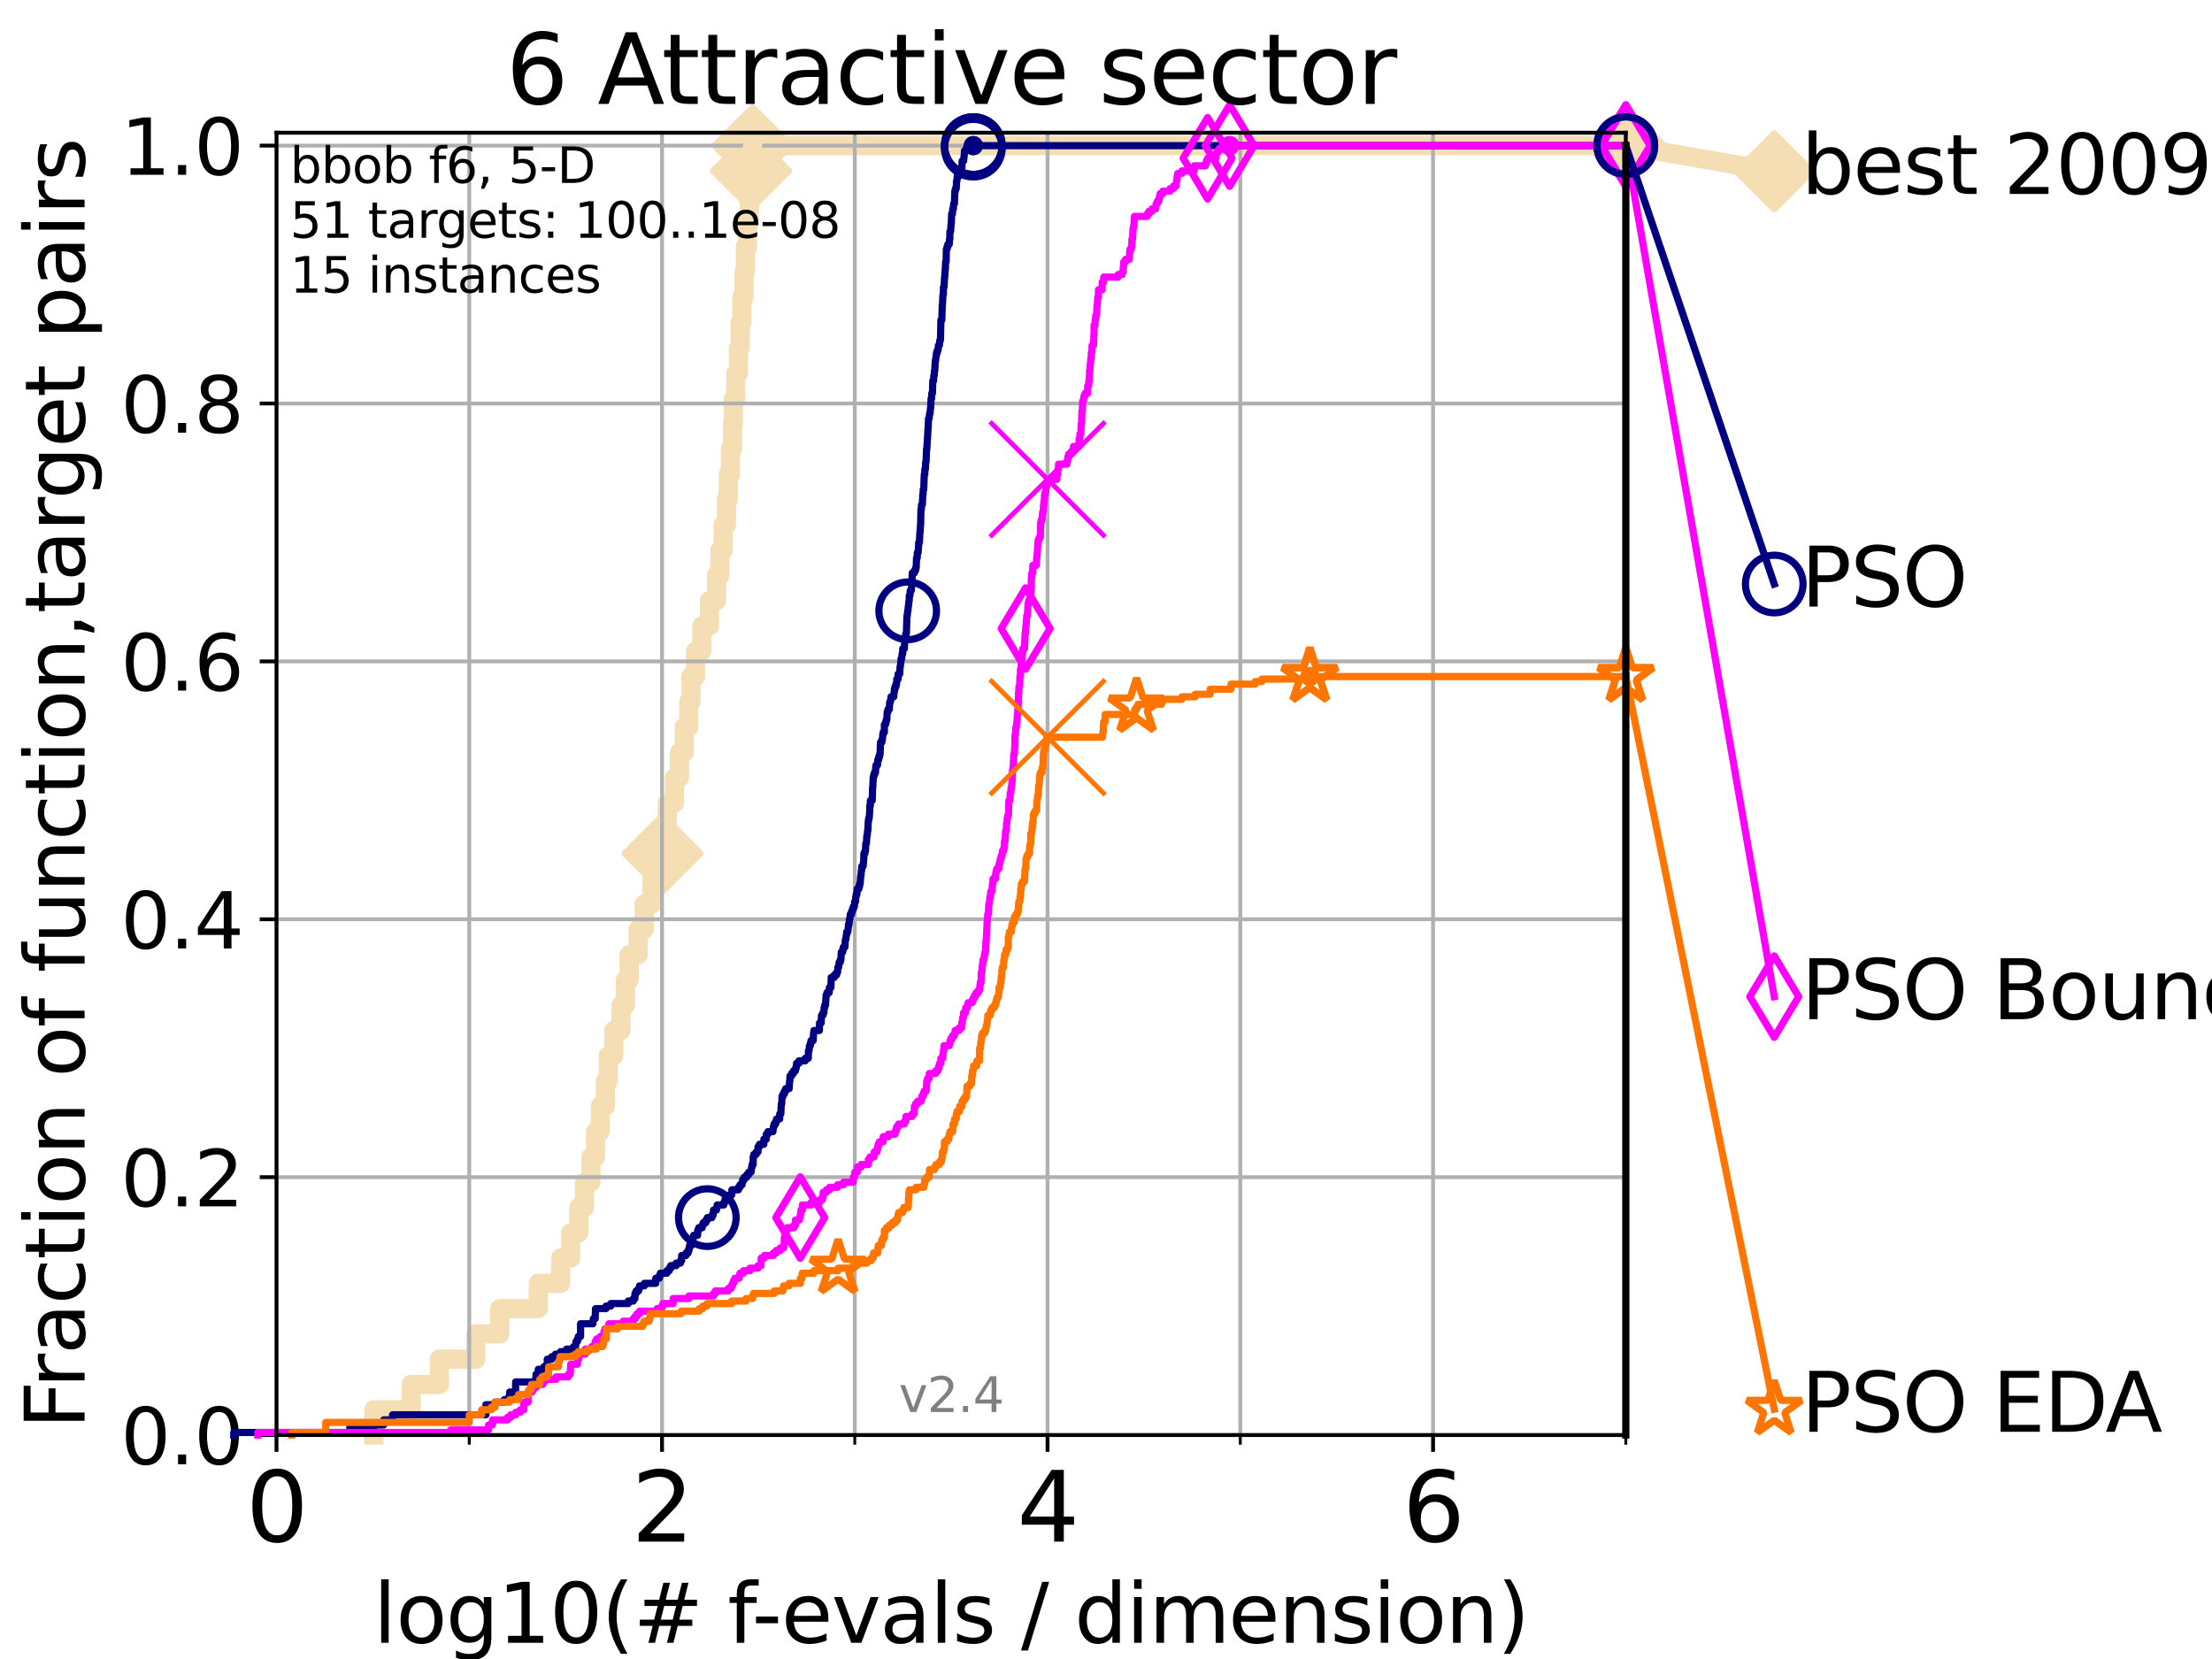 <?xml version="1.0" encoding="utf-8" standalone="no"?>
<!DOCTYPE svg PUBLIC "-//W3C//DTD SVG 1.1//EN"
  "http://www.w3.org/Graphics/SVG/1.1/DTD/svg11.dtd">
<svg height="345.6pt" version="1.1" viewBox="0 0 460.8 345.6" width="460.8pt" xmlns="http://www.w3.org/2000/svg" xmlns:xlink="http://www.w3.org/1999/xlink">
 <defs>
  <style type="text/css">*{stroke-linecap:butt;stroke-linejoin:round;}</style>
 </defs>
 <g id="figure_1">
  <g id="patch_1">
   <path d="M 0 345.6 
L 460.8 345.6 
L 460.8 0 
L 0 0 
z
" style="fill:#ffffff;"/>
  </g>
  <g id="axes_1">
   <g id="patch_2">
    <path d="M 57.6 298.944 
L 338.688 298.944 
L 338.688 27.648 
L 57.6 27.648 
z
" style="fill:#ffffff;"/>
   </g>
   <g id="line2d_1">
    <path d="M 77.885 298.944 
L 77.885 293.677 
L 85.667 293.677 
L 85.667 288.41 
L 91.535 288.41 
L 91.535 283.143 
L 99.098 283.143 
L 99.098 277.877 
L 104.115 277.877 
L 104.115 272.61 
L 112.128 272.61 
L 112.128 267.343 
L 116.798 267.343 
L 116.798 262.076 
L 118.891 262.076 
L 118.891 256.809 
L 120.572 256.809 
L 120.572 251.542 
L 121.756 251.542 
L 121.756 246.275 
L 123.111 246.275 
L 123.111 241.009 
L 124.063 241.009 
L 124.063 235.742 
L 125.038 235.742 
L 125.038 230.475 
L 126.1 230.475 
L 126.1 225.208 
L 126.707 225.208 
L 126.707 219.941 
L 127.861 219.941 
L 127.861 214.674 
L 129.348 214.674 
L 129.348 209.407 
L 130.291 209.407 
L 130.291 204.141 
L 131.082 204.141 
L 131.082 198.874 
L 132.94 198.874 
L 132.94 193.607 
L 134.193 193.607 
L 134.193 188.34 
L 135.839 188.34 
L 135.839 183.073 
L 137.126 183.073 
L 137.126 177.806 
L 138.015 177.806 
L 138.015 172.539 
L 138.993 172.539 
L 138.993 167.272 
L 140.499 167.272 
L 140.499 162.006 
L 141.549 162.006 
L 141.549 156.739 
L 142.54 156.739 
L 142.54 151.472 
L 143.477 151.472 
L 143.477 146.205 
L 143.928 146.205 
L 143.928 140.938 
L 144.889 140.938 
L 144.889 135.671 
L 146.216 135.671 
L 146.216 130.404 
L 147.789 130.404 
L 147.789 125.138 
L 149.269 125.138 
L 149.269 119.871 
L 149.964 119.871 
L 149.964 114.604 
L 150.649 114.604 
L 150.649 109.337 
L 151.325 109.337 
L 151.325 104.07 
L 151.708 104.07 
L 151.708 98.803 
L 152.161 98.803 
L 152.161 93.536 
L 152.587 93.536 
L 152.587 88.27 
L 152.767 88.27 
L 152.767 83.003 
L 153.28 83.003 
L 153.28 77.736 
L 153.82 77.736 
L 153.82 72.469 
L 154.195 72.469 
L 154.195 67.202 
L 154.547 67.202 
L 154.547 61.935 
L 154.998 61.935 
L 154.998 56.668 
L 155.284 56.668 
L 155.284 51.402 
L 155.742 51.402 
L 155.742 46.135 
L 156.102 46.135 
L 156.102 40.868 
L 156.455 40.868 
L 156.455 35.601 
L 156.777 35.601 
L 156.777 30.334 
L 338.688 30.334 
" style="fill:none;stroke:#f5deb3;stroke-linecap:square;stroke-width:4;"/>
   </g>
   <g id="line2d_2">
    <defs>
     <path d="M 0 7.778 
L 7.778 0 
L 0 -7.778 
L -7.778 0 
z
" id="m165bff60e2" style="stroke:#f5deb3;stroke-linejoin:miter;stroke-width:1.5;"/>
    </defs>
    <g>
     <use style="fill:#f5deb3;stroke:#f5deb3;stroke-linejoin:miter;stroke-width:1.5;" x="138.015" xlink:href="#m165bff60e2" y="177.806"/>
     <use style="fill:#f5deb3;stroke:#f5deb3;stroke-linejoin:miter;stroke-width:1.5;" x="156.455" xlink:href="#m165bff60e2" y="35.601"/>
     <use style="fill:#f5deb3;stroke:#f5deb3;stroke-linejoin:miter;stroke-width:1.5;" x="156.777" xlink:href="#m165bff60e2" y="30.334"/>
     <use style="fill:#f5deb3;stroke:#f5deb3;stroke-linejoin:miter;stroke-width:1.5;" x="156.777" xlink:href="#m165bff60e2" y="30.334"/>
     <use style="fill:#f5deb3;stroke:#f5deb3;stroke-linejoin:miter;stroke-width:1.5;" x="338.688" xlink:href="#m165bff60e2" y="30.334"/>
    </g>
   </g>
   <g id="line2d_3">
    <path style="fill:none;stroke:#f5deb3;stroke-linecap:square;stroke-width:4;"/>
    <g/>
   </g>
   <g id="line2d_4">
    <path d="M 338.688 30.334 
L 369.608 35.706 
" style="fill:none;stroke:#f5deb3;stroke-linecap:square;stroke-width:4;"/>
    <g>
     <use style="fill:#f5deb3;stroke:#f5deb3;stroke-linejoin:miter;stroke-width:1.5;" x="338.688" xlink:href="#m165bff60e2" y="30.334"/>
     <use style="fill:#f5deb3;stroke:#f5deb3;stroke-linejoin:miter;stroke-width:1.5;" x="369.608" xlink:href="#m165bff60e2" y="35.706"/>
    </g>
   </g>
   <g id="matplotlib.axis_1">
    <g id="xtick_1">
     <g id="line2d_5">
      <path clip-path="url(#pee703d5e0b)" d="M 57.6 298.944 
L 57.6 27.648 
" style="fill:none;stroke:#b0b0b0;stroke-linecap:square;stroke-width:0.8;"/>
     </g>
     <g id="line2d_6">
      <defs>
       <path d="M 0 0 
L 0 3.5 
" id="m92e84682e0" style="stroke:#000000;stroke-width:0.8;"/>
      </defs>
      <g>
       <use style="stroke:#000000;stroke-width:0.8;" x="57.6" xlink:href="#m92e84682e0" y="298.944"/>
      </g>
     </g>
     <g id="text_1">
      <!-- 0 -->
      <g transform="translate(51.237 321.141)scale(0.2 -0.2)">
       <defs>
        <path d="M 2034 4250 
Q 1547 4250 1301 3770 
Q 1056 3291 1056 2328 
Q 1056 1369 1301 889 
Q 1547 409 2034 409 
Q 2525 409 2770 889 
Q 3016 1369 3016 2328 
Q 3016 3291 2770 3770 
Q 2525 4250 2034 4250 
z
M 2034 4750 
Q 2819 4750 3233 4129 
Q 3647 3509 3647 2328 
Q 3647 1150 3233 529 
Q 2819 -91 2034 -91 
Q 1250 -91 836 529 
Q 422 1150 422 2328 
Q 422 3509 836 4129 
Q 1250 4750 2034 4750 
z
" id="DejaVuSans-30" transform="scale(0.016)"/>
       </defs>
       <use xlink:href="#DejaVuSans-30"/>
      </g>
     </g>
    </g>
    <g id="xtick_2">
     <g id="line2d_7">
      <path clip-path="url(#pee703d5e0b)" d="M 137.911 298.944 
L 137.911 27.648 
" style="fill:none;stroke:#b0b0b0;stroke-linecap:square;stroke-width:0.8;"/>
     </g>
     <g id="line2d_8">
      <g>
       <use style="stroke:#000000;stroke-width:0.8;" x="137.911" xlink:href="#m92e84682e0" y="298.944"/>
      </g>
     </g>
     <g id="text_2">
      <!-- 2 -->
      <g transform="translate(131.548 321.141)scale(0.2 -0.2)">
       <defs>
        <path d="M 1228 531 
L 3431 531 
L 3431 0 
L 469 0 
L 469 531 
Q 828 903 1448 1529 
Q 2069 2156 2228 2338 
Q 2531 2678 2651 2914 
Q 2772 3150 2772 3378 
Q 2772 3750 2511 3984 
Q 2250 4219 1831 4219 
Q 1534 4219 1204 4116 
Q 875 4013 500 3803 
L 500 4441 
Q 881 4594 1212 4672 
Q 1544 4750 1819 4750 
Q 2544 4750 2975 4387 
Q 3406 4025 3406 3419 
Q 3406 3131 3298 2873 
Q 3191 2616 2906 2266 
Q 2828 2175 2409 1742 
Q 1991 1309 1228 531 
z
" id="DejaVuSans-32" transform="scale(0.016)"/>
       </defs>
       <use xlink:href="#DejaVuSans-32"/>
      </g>
     </g>
    </g>
    <g id="xtick_3">
     <g id="line2d_9">
      <path clip-path="url(#pee703d5e0b)" d="M 218.222 298.944 
L 218.222 27.648 
" style="fill:none;stroke:#b0b0b0;stroke-linecap:square;stroke-width:0.8;"/>
     </g>
     <g id="line2d_10">
      <g>
       <use style="stroke:#000000;stroke-width:0.8;" x="218.222" xlink:href="#m92e84682e0" y="298.944"/>
      </g>
     </g>
     <g id="text_3">
      <!-- 4 -->
      <g transform="translate(211.859 321.141)scale(0.2 -0.2)">
       <defs>
        <path d="M 2419 4116 
L 825 1625 
L 2419 1625 
L 2419 4116 
z
M 2253 4666 
L 3047 4666 
L 3047 1625 
L 3713 1625 
L 3713 1100 
L 3047 1100 
L 3047 0 
L 2419 0 
L 2419 1100 
L 313 1100 
L 313 1709 
L 2253 4666 
z
" id="DejaVuSans-34" transform="scale(0.016)"/>
       </defs>
       <use xlink:href="#DejaVuSans-34"/>
      </g>
     </g>
    </g>
    <g id="xtick_4">
     <g id="line2d_11">
      <path clip-path="url(#pee703d5e0b)" d="M 298.533 298.944 
L 298.533 27.648 
" style="fill:none;stroke:#b0b0b0;stroke-linecap:square;stroke-width:0.8;"/>
     </g>
     <g id="line2d_12">
      <g>
       <use style="stroke:#000000;stroke-width:0.8;" x="298.533" xlink:href="#m92e84682e0" y="298.944"/>
      </g>
     </g>
     <g id="text_4">
      <!-- 6 -->
      <g transform="translate(292.17 321.141)scale(0.2 -0.2)">
       <defs>
        <path d="M 2113 2584 
Q 1688 2584 1439 2293 
Q 1191 2003 1191 1497 
Q 1191 994 1439 701 
Q 1688 409 2113 409 
Q 2538 409 2786 701 
Q 3034 994 3034 1497 
Q 3034 2003 2786 2293 
Q 2538 2584 2113 2584 
z
M 3366 4563 
L 3366 3988 
Q 3128 4100 2886 4159 
Q 2644 4219 2406 4219 
Q 1781 4219 1451 3797 
Q 1122 3375 1075 2522 
Q 1259 2794 1537 2939 
Q 1816 3084 2150 3084 
Q 2853 3084 3261 2657 
Q 3669 2231 3669 1497 
Q 3669 778 3244 343 
Q 2819 -91 2113 -91 
Q 1303 -91 875 529 
Q 447 1150 447 2328 
Q 447 3434 972 4092 
Q 1497 4750 2381 4750 
Q 2619 4750 2861 4703 
Q 3103 4656 3366 4563 
z
" id="DejaVuSans-36" transform="scale(0.016)"/>
       </defs>
       <use xlink:href="#DejaVuSans-36"/>
      </g>
     </g>
    </g>
    <g id="xtick_5">
     <g id="line2d_13">
      <path clip-path="url(#pee703d5e0b)" d="M 97.755 298.944 
L 97.755 27.648 
" style="fill:none;stroke:#b0b0b0;stroke-linecap:square;stroke-width:0.8;"/>
     </g>
     <g id="line2d_14">
      <defs>
       <path d="M 0 0 
L 0 2 
" id="me13b1bbfed" style="stroke:#000000;stroke-width:0.6;"/>
      </defs>
      <g>
       <use style="stroke:#000000;stroke-width:0.6;" x="97.755" xlink:href="#me13b1bbfed" y="298.944"/>
      </g>
     </g>
    </g>
    <g id="xtick_6">
     <g id="line2d_15">
      <path clip-path="url(#pee703d5e0b)" d="M 178.066 298.944 
L 178.066 27.648 
" style="fill:none;stroke:#b0b0b0;stroke-linecap:square;stroke-width:0.8;"/>
     </g>
     <g id="line2d_16">
      <g>
       <use style="stroke:#000000;stroke-width:0.6;" x="178.066" xlink:href="#me13b1bbfed" y="298.944"/>
      </g>
     </g>
    </g>
    <g id="xtick_7">
     <g id="line2d_17">
      <path clip-path="url(#pee703d5e0b)" d="M 258.377 298.944 
L 258.377 27.648 
" style="fill:none;stroke:#b0b0b0;stroke-linecap:square;stroke-width:0.8;"/>
     </g>
     <g id="line2d_18">
      <g>
       <use style="stroke:#000000;stroke-width:0.6;" x="258.377" xlink:href="#me13b1bbfed" y="298.944"/>
      </g>
     </g>
    </g>
    <g id="xtick_8">
     <g id="line2d_19">
      <path clip-path="url(#pee703d5e0b)" d="M 338.688 298.944 
L 338.688 27.648 
" style="fill:none;stroke:#b0b0b0;stroke-linecap:square;stroke-width:0.8;"/>
     </g>
     <g id="line2d_20">
      <g>
       <use style="stroke:#000000;stroke-width:0.6;" x="338.688" xlink:href="#me13b1bbfed" y="298.944"/>
      </g>
     </g>
    </g>
    <g id="text_5">
     <!-- log10(# f-evals / dimension) -->
     <g transform="translate(77.764 342.218)scale(0.17 -0.17)">
      <defs>
       <path d="M 603 4863 
L 1178 4863 
L 1178 0 
L 603 0 
L 603 4863 
z
" id="DejaVuSans-6c" transform="scale(0.016)"/>
       <path d="M 1959 3097 
Q 1497 3097 1228 2736 
Q 959 2375 959 1747 
Q 959 1119 1226 758 
Q 1494 397 1959 397 
Q 2419 397 2687 759 
Q 2956 1122 2956 1747 
Q 2956 2369 2687 2733 
Q 2419 3097 1959 3097 
z
M 1959 3584 
Q 2709 3584 3137 3096 
Q 3566 2609 3566 1747 
Q 3566 888 3137 398 
Q 2709 -91 1959 -91 
Q 1206 -91 779 398 
Q 353 888 353 1747 
Q 353 2609 779 3096 
Q 1206 3584 1959 3584 
z
" id="DejaVuSans-6f" transform="scale(0.016)"/>
       <path d="M 2906 1791 
Q 2906 2416 2648 2759 
Q 2391 3103 1925 3103 
Q 1463 3103 1205 2759 
Q 947 2416 947 1791 
Q 947 1169 1205 825 
Q 1463 481 1925 481 
Q 2391 481 2648 825 
Q 2906 1169 2906 1791 
z
M 3481 434 
Q 3481 -459 3084 -895 
Q 2688 -1331 1869 -1331 
Q 1566 -1331 1297 -1286 
Q 1028 -1241 775 -1147 
L 775 -588 
Q 1028 -725 1275 -790 
Q 1522 -856 1778 -856 
Q 2344 -856 2625 -561 
Q 2906 -266 2906 331 
L 2906 616 
Q 2728 306 2450 153 
Q 2172 0 1784 0 
Q 1141 0 747 490 
Q 353 981 353 1791 
Q 353 2603 747 3093 
Q 1141 3584 1784 3584 
Q 2172 3584 2450 3431 
Q 2728 3278 2906 2969 
L 2906 3500 
L 3481 3500 
L 3481 434 
z
" id="DejaVuSans-67" transform="scale(0.016)"/>
       <path d="M 794 531 
L 1825 531 
L 1825 4091 
L 703 3866 
L 703 4441 
L 1819 4666 
L 2450 4666 
L 2450 531 
L 3481 531 
L 3481 0 
L 794 0 
L 794 531 
z
" id="DejaVuSans-31" transform="scale(0.016)"/>
       <path d="M 1984 4856 
Q 1566 4138 1362 3434 
Q 1159 2731 1159 2009 
Q 1159 1288 1364 580 
Q 1569 -128 1984 -844 
L 1484 -844 
Q 1016 -109 783 600 
Q 550 1309 550 2009 
Q 550 2706 781 3412 
Q 1013 4119 1484 4856 
L 1984 4856 
z
" id="DejaVuSans-28" transform="scale(0.016)"/>
       <path d="M 3272 2816 
L 2363 2816 
L 2100 1772 
L 3016 1772 
L 3272 2816 
z
M 2803 4594 
L 2478 3297 
L 3391 3297 
L 3719 4594 
L 4219 4594 
L 3897 3297 
L 4872 3297 
L 4872 2816 
L 3775 2816 
L 3519 1772 
L 4513 1772 
L 4513 1294 
L 3397 1294 
L 3072 0 
L 2572 0 
L 2894 1294 
L 1978 1294 
L 1656 0 
L 1153 0 
L 1478 1294 
L 494 1294 
L 494 1772 
L 1594 1772 
L 1856 2816 
L 850 2816 
L 850 3297 
L 1978 3297 
L 2297 4594 
L 2803 4594 
z
" id="DejaVuSans-23" transform="scale(0.016)"/>
       <path id="DejaVuSans-20" transform="scale(0.016)"/>
       <path d="M 2375 4863 
L 2375 4384 
L 1825 4384 
Q 1516 4384 1395 4259 
Q 1275 4134 1275 3809 
L 1275 3500 
L 2222 3500 
L 2222 3053 
L 1275 3053 
L 1275 0 
L 697 0 
L 697 3053 
L 147 3053 
L 147 3500 
L 697 3500 
L 697 3744 
Q 697 4328 969 4595 
Q 1241 4863 1831 4863 
L 2375 4863 
z
" id="DejaVuSans-66" transform="scale(0.016)"/>
       <path d="M 313 2009 
L 1997 2009 
L 1997 1497 
L 313 1497 
L 313 2009 
z
" id="DejaVuSans-2d" transform="scale(0.016)"/>
       <path d="M 3597 1894 
L 3597 1613 
L 953 1613 
Q 991 1019 1311 708 
Q 1631 397 2203 397 
Q 2534 397 2845 478 
Q 3156 559 3463 722 
L 3463 178 
Q 3153 47 2828 -22 
Q 2503 -91 2169 -91 
Q 1331 -91 842 396 
Q 353 884 353 1716 
Q 353 2575 817 3079 
Q 1281 3584 2069 3584 
Q 2775 3584 3186 3129 
Q 3597 2675 3597 1894 
z
M 3022 2063 
Q 3016 2534 2758 2815 
Q 2500 3097 2075 3097 
Q 1594 3097 1305 2825 
Q 1016 2553 972 2059 
L 3022 2063 
z
" id="DejaVuSans-65" transform="scale(0.016)"/>
       <path d="M 191 3500 
L 800 3500 
L 1894 563 
L 2988 3500 
L 3597 3500 
L 2284 0 
L 1503 0 
L 191 3500 
z
" id="DejaVuSans-76" transform="scale(0.016)"/>
       <path d="M 2194 1759 
Q 1497 1759 1228 1600 
Q 959 1441 959 1056 
Q 959 750 1161 570 
Q 1363 391 1709 391 
Q 2188 391 2477 730 
Q 2766 1069 2766 1631 
L 2766 1759 
L 2194 1759 
z
M 3341 1997 
L 3341 0 
L 2766 0 
L 2766 531 
Q 2569 213 2275 61 
Q 1981 -91 1556 -91 
Q 1019 -91 701 211 
Q 384 513 384 1019 
Q 384 1609 779 1909 
Q 1175 2209 1959 2209 
L 2766 2209 
L 2766 2266 
Q 2766 2663 2505 2880 
Q 2244 3097 1772 3097 
Q 1472 3097 1187 3025 
Q 903 2953 641 2809 
L 641 3341 
Q 956 3463 1253 3523 
Q 1550 3584 1831 3584 
Q 2591 3584 2966 3190 
Q 3341 2797 3341 1997 
z
" id="DejaVuSans-61" transform="scale(0.016)"/>
       <path d="M 2834 3397 
L 2834 2853 
Q 2591 2978 2328 3040 
Q 2066 3103 1784 3103 
Q 1356 3103 1142 2972 
Q 928 2841 928 2578 
Q 928 2378 1081 2264 
Q 1234 2150 1697 2047 
L 1894 2003 
Q 2506 1872 2764 1633 
Q 3022 1394 3022 966 
Q 3022 478 2636 193 
Q 2250 -91 1575 -91 
Q 1294 -91 989 -36 
Q 684 19 347 128 
L 347 722 
Q 666 556 975 473 
Q 1284 391 1588 391 
Q 1994 391 2212 530 
Q 2431 669 2431 922 
Q 2431 1156 2273 1281 
Q 2116 1406 1581 1522 
L 1381 1569 
Q 847 1681 609 1914 
Q 372 2147 372 2553 
Q 372 3047 722 3315 
Q 1072 3584 1716 3584 
Q 2034 3584 2315 3537 
Q 2597 3491 2834 3397 
z
" id="DejaVuSans-73" transform="scale(0.016)"/>
       <path d="M 1625 4666 
L 2156 4666 
L 531 -594 
L 0 -594 
L 1625 4666 
z
" id="DejaVuSans-2f" transform="scale(0.016)"/>
       <path d="M 2906 2969 
L 2906 4863 
L 3481 4863 
L 3481 0 
L 2906 0 
L 2906 525 
Q 2725 213 2448 61 
Q 2172 -91 1784 -91 
Q 1150 -91 751 415 
Q 353 922 353 1747 
Q 353 2572 751 3078 
Q 1150 3584 1784 3584 
Q 2172 3584 2448 3432 
Q 2725 3281 2906 2969 
z
M 947 1747 
Q 947 1113 1208 752 
Q 1469 391 1925 391 
Q 2381 391 2643 752 
Q 2906 1113 2906 1747 
Q 2906 2381 2643 2742 
Q 2381 3103 1925 3103 
Q 1469 3103 1208 2742 
Q 947 2381 947 1747 
z
" id="DejaVuSans-64" transform="scale(0.016)"/>
       <path d="M 603 3500 
L 1178 3500 
L 1178 0 
L 603 0 
L 603 3500 
z
M 603 4863 
L 1178 4863 
L 1178 4134 
L 603 4134 
L 603 4863 
z
" id="DejaVuSans-69" transform="scale(0.016)"/>
       <path d="M 3328 2828 
Q 3544 3216 3844 3400 
Q 4144 3584 4550 3584 
Q 5097 3584 5394 3201 
Q 5691 2819 5691 2113 
L 5691 0 
L 5113 0 
L 5113 2094 
Q 5113 2597 4934 2840 
Q 4756 3084 4391 3084 
Q 3944 3084 3684 2787 
Q 3425 2491 3425 1978 
L 3425 0 
L 2847 0 
L 2847 2094 
Q 2847 2600 2669 2842 
Q 2491 3084 2119 3084 
Q 1678 3084 1418 2786 
Q 1159 2488 1159 1978 
L 1159 0 
L 581 0 
L 581 3500 
L 1159 3500 
L 1159 2956 
Q 1356 3278 1631 3431 
Q 1906 3584 2284 3584 
Q 2666 3584 2933 3390 
Q 3200 3197 3328 2828 
z
" id="DejaVuSans-6d" transform="scale(0.016)"/>
       <path d="M 3513 2113 
L 3513 0 
L 2938 0 
L 2938 2094 
Q 2938 2591 2744 2837 
Q 2550 3084 2163 3084 
Q 1697 3084 1428 2787 
Q 1159 2491 1159 1978 
L 1159 0 
L 581 0 
L 581 3500 
L 1159 3500 
L 1159 2956 
Q 1366 3272 1645 3428 
Q 1925 3584 2291 3584 
Q 2894 3584 3203 3211 
Q 3513 2838 3513 2113 
z
" id="DejaVuSans-6e" transform="scale(0.016)"/>
       <path d="M 513 4856 
L 1013 4856 
Q 1481 4119 1714 3412 
Q 1947 2706 1947 2009 
Q 1947 1309 1714 600 
Q 1481 -109 1013 -844 
L 513 -844 
Q 928 -128 1133 580 
Q 1338 1288 1338 2009 
Q 1338 2731 1133 3434 
Q 928 4138 513 4856 
z
" id="DejaVuSans-29" transform="scale(0.016)"/>
      </defs>
      <use xlink:href="#DejaVuSans-6c"/>
      <use x="27.783" xlink:href="#DejaVuSans-6f"/>
      <use x="88.965" xlink:href="#DejaVuSans-67"/>
      <use x="152.441" xlink:href="#DejaVuSans-31"/>
      <use x="216.064" xlink:href="#DejaVuSans-30"/>
      <use x="279.688" xlink:href="#DejaVuSans-28"/>
      <use x="318.701" xlink:href="#DejaVuSans-23"/>
      <use x="402.49" xlink:href="#DejaVuSans-20"/>
      <use x="434.277" xlink:href="#DejaVuSans-66"/>
      <use x="463.982" xlink:href="#DejaVuSans-2d"/>
      <use x="500.066" xlink:href="#DejaVuSans-65"/>
      <use x="561.59" xlink:href="#DejaVuSans-76"/>
      <use x="620.77" xlink:href="#DejaVuSans-61"/>
      <use x="682.049" xlink:href="#DejaVuSans-6c"/>
      <use x="709.832" xlink:href="#DejaVuSans-73"/>
      <use x="761.932" xlink:href="#DejaVuSans-20"/>
      <use x="793.719" xlink:href="#DejaVuSans-2f"/>
      <use x="827.41" xlink:href="#DejaVuSans-20"/>
      <use x="859.197" xlink:href="#DejaVuSans-64"/>
      <use x="922.674" xlink:href="#DejaVuSans-69"/>
      <use x="950.457" xlink:href="#DejaVuSans-6d"/>
      <use x="1047.869" xlink:href="#DejaVuSans-65"/>
      <use x="1109.393" xlink:href="#DejaVuSans-6e"/>
      <use x="1172.771" xlink:href="#DejaVuSans-73"/>
      <use x="1224.871" xlink:href="#DejaVuSans-69"/>
      <use x="1252.654" xlink:href="#DejaVuSans-6f"/>
      <use x="1313.836" xlink:href="#DejaVuSans-6e"/>
      <use x="1377.215" xlink:href="#DejaVuSans-29"/>
     </g>
    </g>
   </g>
   <g id="matplotlib.axis_2">
    <g id="ytick_1">
     <g id="line2d_21">
      <path clip-path="url(#pee703d5e0b)" d="M 57.6 298.944 
L 338.688 298.944 
" style="fill:none;stroke:#b0b0b0;stroke-linecap:square;stroke-width:0.8;"/>
     </g>
     <g id="line2d_22">
      <defs>
       <path d="M 0 0 
L -3.5 0 
" id="mc8a929adf4" style="stroke:#000000;stroke-width:0.8;"/>
      </defs>
      <g>
       <use style="stroke:#000000;stroke-width:0.8;" x="57.6" xlink:href="#mc8a929adf4" y="298.944"/>
      </g>
     </g>
     <g id="text_6">
      <!-- 0.0 -->
      <g transform="translate(25.155 305.023)scale(0.16 -0.16)">
       <defs>
        <path d="M 684 794 
L 1344 794 
L 1344 0 
L 684 0 
L 684 794 
z
" id="DejaVuSans-2e" transform="scale(0.016)"/>
       </defs>
       <use xlink:href="#DejaVuSans-30"/>
       <use x="63.623" xlink:href="#DejaVuSans-2e"/>
       <use x="95.41" xlink:href="#DejaVuSans-30"/>
      </g>
     </g>
    </g>
    <g id="ytick_2">
     <g id="line2d_23">
      <path clip-path="url(#pee703d5e0b)" d="M 57.6 245.222 
L 338.688 245.222 
" style="fill:none;stroke:#b0b0b0;stroke-linecap:square;stroke-width:0.8;"/>
     </g>
     <g id="line2d_24">
      <g>
       <use style="stroke:#000000;stroke-width:0.8;" x="57.6" xlink:href="#mc8a929adf4" y="245.222"/>
      </g>
     </g>
     <g id="text_7">
      <!-- 0.2 -->
      <g transform="translate(25.155 251.301)scale(0.16 -0.16)">
       <use xlink:href="#DejaVuSans-30"/>
       <use x="63.623" xlink:href="#DejaVuSans-2e"/>
       <use x="95.41" xlink:href="#DejaVuSans-32"/>
      </g>
     </g>
    </g>
    <g id="ytick_3">
     <g id="line2d_25">
      <path clip-path="url(#pee703d5e0b)" d="M 57.6 191.5 
L 338.688 191.5 
" style="fill:none;stroke:#b0b0b0;stroke-linecap:square;stroke-width:0.8;"/>
     </g>
     <g id="line2d_26">
      <g>
       <use style="stroke:#000000;stroke-width:0.8;" x="57.6" xlink:href="#mc8a929adf4" y="191.5"/>
      </g>
     </g>
     <g id="text_8">
      <!-- 0.4 -->
      <g transform="translate(25.155 197.579)scale(0.16 -0.16)">
       <use xlink:href="#DejaVuSans-30"/>
       <use x="63.623" xlink:href="#DejaVuSans-2e"/>
       <use x="95.41" xlink:href="#DejaVuSans-34"/>
      </g>
     </g>
    </g>
    <g id="ytick_4">
     <g id="line2d_27">
      <path clip-path="url(#pee703d5e0b)" d="M 57.6 137.778 
L 338.688 137.778 
" style="fill:none;stroke:#b0b0b0;stroke-linecap:square;stroke-width:0.8;"/>
     </g>
     <g id="line2d_28">
      <g>
       <use style="stroke:#000000;stroke-width:0.8;" x="57.6" xlink:href="#mc8a929adf4" y="137.778"/>
      </g>
     </g>
     <g id="text_9">
      <!-- 0.6 -->
      <g transform="translate(25.155 143.857)scale(0.16 -0.16)">
       <use xlink:href="#DejaVuSans-30"/>
       <use x="63.623" xlink:href="#DejaVuSans-2e"/>
       <use x="95.41" xlink:href="#DejaVuSans-36"/>
      </g>
     </g>
    </g>
    <g id="ytick_5">
     <g id="line2d_29">
      <path clip-path="url(#pee703d5e0b)" d="M 57.6 84.056 
L 338.688 84.056 
" style="fill:none;stroke:#b0b0b0;stroke-linecap:square;stroke-width:0.8;"/>
     </g>
     <g id="line2d_30">
      <g>
       <use style="stroke:#000000;stroke-width:0.8;" x="57.6" xlink:href="#mc8a929adf4" y="84.056"/>
      </g>
     </g>
     <g id="text_10">
      <!-- 0.8 -->
      <g transform="translate(25.155 90.135)scale(0.16 -0.16)">
       <defs>
        <path d="M 2034 2216 
Q 1584 2216 1326 1975 
Q 1069 1734 1069 1313 
Q 1069 891 1326 650 
Q 1584 409 2034 409 
Q 2484 409 2743 651 
Q 3003 894 3003 1313 
Q 3003 1734 2745 1975 
Q 2488 2216 2034 2216 
z
M 1403 2484 
Q 997 2584 770 2862 
Q 544 3141 544 3541 
Q 544 4100 942 4425 
Q 1341 4750 2034 4750 
Q 2731 4750 3128 4425 
Q 3525 4100 3525 3541 
Q 3525 3141 3298 2862 
Q 3072 2584 2669 2484 
Q 3125 2378 3379 2068 
Q 3634 1759 3634 1313 
Q 3634 634 3220 271 
Q 2806 -91 2034 -91 
Q 1263 -91 848 271 
Q 434 634 434 1313 
Q 434 1759 690 2068 
Q 947 2378 1403 2484 
z
M 1172 3481 
Q 1172 3119 1398 2916 
Q 1625 2713 2034 2713 
Q 2441 2713 2670 2916 
Q 2900 3119 2900 3481 
Q 2900 3844 2670 4047 
Q 2441 4250 2034 4250 
Q 1625 4250 1398 4047 
Q 1172 3844 1172 3481 
z
" id="DejaVuSans-38" transform="scale(0.016)"/>
       </defs>
       <use xlink:href="#DejaVuSans-30"/>
       <use x="63.623" xlink:href="#DejaVuSans-2e"/>
       <use x="95.41" xlink:href="#DejaVuSans-38"/>
      </g>
     </g>
    </g>
    <g id="ytick_6">
     <g id="line2d_31">
      <path clip-path="url(#pee703d5e0b)" d="M 57.6 30.334 
L 338.688 30.334 
" style="fill:none;stroke:#b0b0b0;stroke-linecap:square;stroke-width:0.8;"/>
     </g>
     <g id="line2d_32">
      <g>
       <use style="stroke:#000000;stroke-width:0.8;" x="57.6" xlink:href="#mc8a929adf4" y="30.334"/>
      </g>
     </g>
     <g id="text_11">
      <!-- 1.0 -->
      <g transform="translate(25.155 36.413)scale(0.16 -0.16)">
       <use xlink:href="#DejaVuSans-31"/>
       <use x="63.623" xlink:href="#DejaVuSans-2e"/>
       <use x="95.41" xlink:href="#DejaVuSans-30"/>
      </g>
     </g>
    </g>
    <g id="text_12">
     <!-- Fraction of function,target pairs -->
     <g transform="translate(17.62 297.681)rotate(-90)scale(0.17 -0.17)">
      <defs>
       <path d="M 628 4666 
L 3309 4666 
L 3309 4134 
L 1259 4134 
L 1259 2759 
L 3109 2759 
L 3109 2228 
L 1259 2228 
L 1259 0 
L 628 0 
L 628 4666 
z
" id="DejaVuSans-46" transform="scale(0.016)"/>
       <path d="M 2631 2963 
Q 2534 3019 2420 3045 
Q 2306 3072 2169 3072 
Q 1681 3072 1420 2755 
Q 1159 2438 1159 1844 
L 1159 0 
L 581 0 
L 581 3500 
L 1159 3500 
L 1159 2956 
Q 1341 3275 1631 3429 
Q 1922 3584 2338 3584 
Q 2397 3584 2469 3576 
Q 2541 3569 2628 3553 
L 2631 2963 
z
" id="DejaVuSans-72" transform="scale(0.016)"/>
       <path d="M 3122 3366 
L 3122 2828 
Q 2878 2963 2633 3030 
Q 2388 3097 2138 3097 
Q 1578 3097 1268 2742 
Q 959 2388 959 1747 
Q 959 1106 1268 751 
Q 1578 397 2138 397 
Q 2388 397 2633 464 
Q 2878 531 3122 666 
L 3122 134 
Q 2881 22 2623 -34 
Q 2366 -91 2075 -91 
Q 1284 -91 818 406 
Q 353 903 353 1747 
Q 353 2603 823 3093 
Q 1294 3584 2113 3584 
Q 2378 3584 2631 3529 
Q 2884 3475 3122 3366 
z
" id="DejaVuSans-63" transform="scale(0.016)"/>
       <path d="M 1172 4494 
L 1172 3500 
L 2356 3500 
L 2356 3053 
L 1172 3053 
L 1172 1153 
Q 1172 725 1289 603 
Q 1406 481 1766 481 
L 2356 481 
L 2356 0 
L 1766 0 
Q 1100 0 847 248 
Q 594 497 594 1153 
L 594 3053 
L 172 3053 
L 172 3500 
L 594 3500 
L 594 4494 
L 1172 4494 
z
" id="DejaVuSans-74" transform="scale(0.016)"/>
       <path d="M 544 1381 
L 544 3500 
L 1119 3500 
L 1119 1403 
Q 1119 906 1312 657 
Q 1506 409 1894 409 
Q 2359 409 2629 706 
Q 2900 1003 2900 1516 
L 2900 3500 
L 3475 3500 
L 3475 0 
L 2900 0 
L 2900 538 
Q 2691 219 2414 64 
Q 2138 -91 1772 -91 
Q 1169 -91 856 284 
Q 544 659 544 1381 
z
M 1991 3584 
L 1991 3584 
z
" id="DejaVuSans-75" transform="scale(0.016)"/>
       <path d="M 750 794 
L 1409 794 
L 1409 256 
L 897 -744 
L 494 -744 
L 750 256 
L 750 794 
z
" id="DejaVuSans-2c" transform="scale(0.016)"/>
       <path d="M 1159 525 
L 1159 -1331 
L 581 -1331 
L 581 3500 
L 1159 3500 
L 1159 2969 
Q 1341 3281 1617 3432 
Q 1894 3584 2278 3584 
Q 2916 3584 3314 3078 
Q 3713 2572 3713 1747 
Q 3713 922 3314 415 
Q 2916 -91 2278 -91 
Q 1894 -91 1617 61 
Q 1341 213 1159 525 
z
M 3116 1747 
Q 3116 2381 2855 2742 
Q 2594 3103 2138 3103 
Q 1681 3103 1420 2742 
Q 1159 2381 1159 1747 
Q 1159 1113 1420 752 
Q 1681 391 2138 391 
Q 2594 391 2855 752 
Q 3116 1113 3116 1747 
z
" id="DejaVuSans-70" transform="scale(0.016)"/>
      </defs>
      <use xlink:href="#DejaVuSans-46"/>
      <use x="50.27" xlink:href="#DejaVuSans-72"/>
      <use x="91.383" xlink:href="#DejaVuSans-61"/>
      <use x="152.662" xlink:href="#DejaVuSans-63"/>
      <use x="207.643" xlink:href="#DejaVuSans-74"/>
      <use x="246.852" xlink:href="#DejaVuSans-69"/>
      <use x="274.635" xlink:href="#DejaVuSans-6f"/>
      <use x="335.816" xlink:href="#DejaVuSans-6e"/>
      <use x="399.195" xlink:href="#DejaVuSans-20"/>
      <use x="430.982" xlink:href="#DejaVuSans-6f"/>
      <use x="492.164" xlink:href="#DejaVuSans-66"/>
      <use x="527.369" xlink:href="#DejaVuSans-20"/>
      <use x="559.156" xlink:href="#DejaVuSans-66"/>
      <use x="594.361" xlink:href="#DejaVuSans-75"/>
      <use x="657.74" xlink:href="#DejaVuSans-6e"/>
      <use x="721.119" xlink:href="#DejaVuSans-63"/>
      <use x="776.1" xlink:href="#DejaVuSans-74"/>
      <use x="815.309" xlink:href="#DejaVuSans-69"/>
      <use x="843.092" xlink:href="#DejaVuSans-6f"/>
      <use x="904.273" xlink:href="#DejaVuSans-6e"/>
      <use x="967.652" xlink:href="#DejaVuSans-2c"/>
      <use x="999.439" xlink:href="#DejaVuSans-74"/>
      <use x="1038.648" xlink:href="#DejaVuSans-61"/>
      <use x="1099.928" xlink:href="#DejaVuSans-72"/>
      <use x="1139.291" xlink:href="#DejaVuSans-67"/>
      <use x="1202.768" xlink:href="#DejaVuSans-65"/>
      <use x="1264.291" xlink:href="#DejaVuSans-74"/>
      <use x="1303.5" xlink:href="#DejaVuSans-20"/>
      <use x="1335.287" xlink:href="#DejaVuSans-70"/>
      <use x="1398.764" xlink:href="#DejaVuSans-61"/>
      <use x="1460.043" xlink:href="#DejaVuSans-69"/>
      <use x="1487.826" xlink:href="#DejaVuSans-72"/>
      <use x="1528.939" xlink:href="#DejaVuSans-73"/>
     </g>
    </g>
   </g>
   <g id="line2d_33">
    <defs>
     <path d="M 0 1.5 
C 0.398 1.5 0.779 1.342 1.061 1.061 
C 1.342 0.779 1.5 0.398 1.5 0 
C 1.5 -0.398 1.342 -0.779 1.061 -1.061 
C 0.779 -1.342 0.398 -1.5 0 -1.5 
C -0.398 -1.5 -0.779 -1.342 -1.061 -1.061 
C -1.342 -0.779 -1.5 -0.398 -1.5 0 
C -1.5 0.398 -1.342 0.779 -1.061 1.061 
C -0.779 1.342 -0.398 1.5 0 1.5 
z
" id="mccc89a5c39" style="stroke:#f5deb3;"/>
    </defs>
    <g>
     <use style="fill:#f5deb3;stroke:#f5deb3;" x="156.777" xlink:href="#mccc89a5c39" y="30.334"/>
     <use style="fill:#f5deb3;stroke:#f5deb3;" x="156.777" xlink:href="#mccc89a5c39" y="30.334"/>
    </g>
   </g>
   <g id="line2d_34">
    <defs>
     <path d="M 0 1.5 
C 0.398 1.5 0.779 1.342 1.061 1.061 
C 1.342 0.779 1.5 0.398 1.5 0 
C 1.5 -0.398 1.342 -0.779 1.061 -1.061 
C 0.779 -1.342 0.398 -1.5 0 -1.5 
C -0.398 -1.5 -0.779 -1.342 -1.061 -1.061 
C -1.342 -0.779 -1.5 -0.398 -1.5 0 
C -1.5 0.398 -1.342 0.779 -1.061 1.061 
C -0.779 1.342 -0.398 1.5 0 1.5 
z
" id="mf7878bd8b0" style="stroke:#000080;"/>
    </defs>
    <g>
     <use style="fill:#000080;stroke:#000080;" x="202.759" xlink:href="#mf7878bd8b0" y="30.334"/>
     <use style="fill:#000080;stroke:#000080;" x="202.759" xlink:href="#mf7878bd8b0" y="30.334"/>
    </g>
   </g>
   <g id="line2d_35">
    <path d="M 48.692 298.944 
L 48.692 298.417 
L 72.868 298.417 
L 72.868 297.364 
L 77.885 297.364 
L 77.885 296.837 
L 79.939 296.837 
L 79.939 295.784 
L 81.776 295.784 
L 81.776 294.731 
L 101.223 294.731 
L 101.223 292.624 
L 103.118 292.624 
L 103.118 292.097 
L 105.057 292.097 
L 105.057 291.57 
L 105.952 291.57 
L 105.952 291.044 
L 106.169 291.044 
L 106.169 289.99 
L 107.415 289.99 
L 107.415 287.884 
L 111.506 287.884 
L 111.506 287.357 
L 111.663 287.357 
L 111.663 286.304 
L 112.128 286.304 
L 112.128 285.25 
L 113.311 285.25 
L 113.311 284.723 
L 113.874 284.723 
L 113.874 284.197 
L 114.012 284.197 
L 114.012 283.143 
L 114.947 283.143 
L 114.947 282.617 
L 115.711 282.617 
L 115.711 282.09 
L 116.798 282.09 
L 116.798 281.563 
L 118.04 281.563 
L 118.04 281.037 
L 119.503 281.037 
L 119.503 280.51 
L 119.899 280.51 
L 119.997 279.457 
L 120.287 279.457 
L 120.287 278.93 
L 120.477 278.93 
L 120.477 278.403 
L 120.945 278.403 
L 120.945 275.77 
L 123.514 275.77 
L 123.594 274.716 
L 123.985 274.716 
L 124.063 272.61 
L 126.236 272.61 
L 126.236 272.083 
L 127.229 272.083 
L 127.229 271.556 
L 130.875 271.556 
L 130.875 271.03 
L 131.938 271.03 
L 131.938 270.503 
L 132.279 270.503 
L 132.279 269.45 
L 132.518 269.45 
L 132.518 268.923 
L 133.033 268.923 
L 133.033 268.396 
L 133.216 268.396 
L 133.216 267.87 
L 134.236 267.87 
L 134.236 267.343 
L 136.608 267.343 
L 136.608 266.289 
L 137.344 266.289 
L 137.344 265.763 
L 137.559 265.763 
L 137.559 265.236 
L 138.927 265.236 
L 138.927 264.709 
L 139.414 264.709 
L 139.414 264.183 
L 139.731 264.183 
L 139.731 263.656 
L 140.856 263.656 
L 140.856 263.129 
L 141.746 263.129 
L 141.746 262.603 
L 141.997 262.603 
L 141.997 261.549 
L 142.91 261.549 
L 142.91 261.023 
L 143.35 261.023 
L 143.35 260.496 
L 143.528 260.496 
L 143.528 259.969 
L 143.654 259.969 
L 143.654 259.443 
L 144.051 259.443 
L 144.051 258.916 
L 144.318 258.916 
L 144.318 257.862 
L 144.487 257.862 
L 144.487 257.336 
L 145.327 257.336 
L 145.35 256.282 
L 145.554 256.282 
L 145.554 255.756 
L 146.281 255.756 
L 146.281 255.229 
L 146.495 255.229 
L 146.495 254.702 
L 147.041 254.702 
L 147.041 254.176 
L 147.348 254.176 
L 147.348 253.649 
L 148.316 253.649 
L 148.316 253.122 
L 148.564 253.122 
L 148.639 252.069 
L 149.269 252.069 
L 149.269 251.542 
L 149.396 251.542 
L 149.396 251.016 
L 150.783 251.016 
L 150.783 250.489 
L 151.015 250.489 
L 151.015 249.962 
L 151.724 249.962 
L 151.724 249.436 
L 151.944 249.436 
L 151.944 248.909 
L 152.436 248.909 
L 152.466 247.855 
L 153.834 247.855 
L 153.834 247.329 
L 154.153 247.329 
L 154.153 246.802 
L 154.588 246.802 
L 154.588 246.275 
L 154.708 246.275 
L 154.708 245.749 
L 155.038 245.749 
L 155.038 245.222 
L 155.578 245.222 
L 155.578 244.695 
L 155.991 244.695 
L 155.991 244.169 
L 156.467 244.169 
L 156.575 243.115 
L 156.67 243.115 
L 156.67 242.589 
L 156.895 242.589 
L 156.906 241.009 
L 157.035 241.009 
L 157.035 240.482 
L 157.529 240.482 
L 157.529 239.955 
L 157.91 239.955 
L 157.91 238.902 
L 158.206 238.902 
L 158.206 238.375 
L 159.129 238.375 
L 159.129 237.322 
L 159.628 237.322 
L 159.638 236.268 
L 159.976 236.268 
L 159.976 235.742 
L 161.017 235.742 
L 161.119 234.688 
L 161.256 234.688 
L 161.256 234.162 
L 161.574 234.162 
L 161.574 233.635 
L 161.77 233.635 
L 161.77 233.108 
L 162.415 233.108 
L 162.424 232.055 
L 162.653 232.055 
L 162.762 229.948 
L 162.846 229.948 
L 162.913 228.368 
L 163.136 228.368 
L 163.136 227.841 
L 163.413 227.841 
L 163.413 227.315 
L 163.662 227.315 
L 163.662 226.788 
L 164.402 226.788 
L 164.486 225.208 
L 164.539 225.208 
L 164.57 224.155 
L 164.899 224.155 
L 164.899 223.628 
L 165.274 223.628 
L 165.274 223.101 
L 165.69 223.101 
L 165.69 222.575 
L 165.852 222.575 
L 165.936 221.521 
L 166.426 221.521 
L 166.426 220.994 
L 167.729 220.994 
L 167.729 220.468 
L 168.379 220.468 
L 168.416 218.888 
L 168.543 218.888 
L 168.627 217.834 
L 168.811 217.834 
L 168.811 217.308 
L 168.941 217.308 
L 168.941 216.781 
L 169.4 216.781 
L 169.48 215.201 
L 169.549 215.201 
L 169.549 214.674 
L 170.693 214.674 
L 170.719 213.094 
L 171.067 213.094 
L 171.129 211.514 
L 171.433 211.514 
L 171.433 210.987 
L 171.636 210.987 
L 171.671 209.934 
L 171.806 209.934 
L 171.806 209.407 
L 171.965 209.407 
L 172.064 207.827 
L 172.094 207.827 
L 172.094 207.301 
L 172.274 207.301 
L 172.274 206.774 
L 172.74 206.774 
L 172.777 205.721 
L 173.091 205.721 
L 173.151 203.614 
L 173.805 203.614 
L 173.805 203.087 
L 174.283 203.087 
L 174.283 202.56 
L 174.477 202.56 
L 174.542 201.507 
L 174.703 201.507 
L 174.813 200.454 
L 175.046 200.454 
L 175.046 199.927 
L 175.179 199.927 
L 175.253 198.347 
L 175.537 198.347 
L 175.537 197.82 
L 175.686 197.82 
L 175.686 197.294 
L 176.007 197.294 
L 176.108 195.714 
L 176.209 195.714 
L 176.318 194.66 
L 176.391 194.66 
L 176.391 194.133 
L 176.624 194.133 
L 176.722 193.08 
L 176.752 193.08 
L 176.752 192.553 
L 176.879 192.553 
L 176.95 191.5 
L 177.043 191.5 
L 177.135 190.447 
L 177.38 190.447 
L 177.38 189.92 
L 177.564 189.92 
L 177.564 189.393 
L 177.767 189.393 
L 177.767 188.867 
L 177.979 188.867 
L 178.052 187.813 
L 178.229 187.813 
L 178.281 186.76 
L 178.364 186.76 
L 178.364 186.233 
L 178.531 186.233 
L 178.555 185.18 
L 178.917 185.18 
L 178.917 184.653 
L 179.066 184.653 
L 179.066 184.126 
L 179.184 184.126 
L 179.295 182.546 
L 179.353 182.546 
L 179.418 181.493 
L 179.47 181.493 
L 179.54 180.44 
L 179.811 180.44 
L 179.896 179.386 
L 179.924 179.386 
L 179.965 177.806 
L 180.173 177.806 
L 180.173 177.28 
L 180.299 177.28 
L 180.357 175.699 
L 180.491 175.699 
L 180.576 174.119 
L 180.652 174.119 
L 180.733 173.066 
L 180.789 173.066 
L 180.879 170.959 
L 180.959 170.959 
L 180.959 170.433 
L 181.076 170.433 
L 181.179 168.853 
L 181.193 168.853 
L 181.202 167.799 
L 181.31 167.799 
L 181.313 166.746 
L 181.705 166.746 
L 181.775 164.112 
L 181.818 164.112 
L 181.899 162.006 
L 181.986 162.006 
L 181.986 161.479 
L 182.158 161.479 
L 182.158 160.952 
L 182.382 160.952 
L 182.412 159.899 
L 182.499 159.899 
L 182.499 159.372 
L 182.81 159.372 
L 182.842 158.319 
L 183.013 158.319 
L 183.013 157.792 
L 183.188 157.792 
L 183.188 157.265 
L 183.331 157.265 
L 183.429 154.632 
L 183.703 154.632 
L 183.703 154.105 
L 183.834 154.105 
L 183.889 153.052 
L 183.986 153.052 
L 183.986 152.525 
L 184.235 152.525 
L 184.235 150.945 
L 184.479 150.945 
L 184.479 150.419 
L 184.628 150.419 
L 184.628 149.892 
L 184.747 149.892 
L 184.813 148.312 
L 184.976 148.312 
L 184.976 147.785 
L 185.251 147.785 
L 185.35 146.205 
L 185.505 146.205 
L 185.614 145.152 
L 186.195 145.152 
L 186.267 144.098 
L 186.313 144.098 
L 186.313 143.572 
L 186.441 143.572 
L 186.441 143.045 
L 186.655 143.045 
L 186.655 142.518 
L 186.774 142.518 
L 186.818 141.465 
L 187.095 141.465 
L 187.099 140.411 
L 187.426 140.411 
L 187.506 138.831 
L 187.569 138.831 
L 187.675 137.778 
L 187.7 137.778 
L 187.7 137.251 
L 187.824 137.251 
L 187.929 136.198 
L 188.047 136.198 
L 188.047 135.145 
L 188.398 135.145 
L 188.465 133.565 
L 188.513 133.565 
L 188.601 132.511 
L 188.691 132.511 
L 188.691 131.985 
L 188.817 131.985 
L 188.928 128.298 
L 188.992 128.298 
L 189.092 127.244 
L 189.136 127.244 
L 189.232 126.191 
L 189.258 126.191 
L 189.36 125.138 
L 189.406 125.138 
L 189.419 124.084 
L 189.555 124.084 
L 189.621 123.031 
L 189.834 123.031 
L 189.923 121.977 
L 189.953 121.977 
L 190.041 119.344 
L 190.489 119.344 
L 190.489 118.817 
L 190.744 118.817 
L 190.744 118.291 
L 190.857 118.291 
L 190.937 116.184 
L 191.086 116.184 
L 191.093 115.131 
L 191.256 115.131 
L 191.365 113.55 
L 191.381 113.55 
L 191.381 113.024 
L 191.532 113.024 
L 191.624 110.917 
L 191.668 110.917 
L 191.753 109.337 
L 191.785 109.337 
L 191.843 106.177 
L 191.936 106.177 
L 191.966 105.124 
L 192.14 105.124 
L 192.225 103.017 
L 192.289 103.017 
L 192.335 101.963 
L 192.435 101.963 
L 192.545 98.803 
L 192.651 98.803 
L 192.657 97.75 
L 192.776 97.75 
L 192.845 96.17 
L 192.927 96.17 
L 193.011 93.536 
L 193.082 93.536 
L 193.192 91.43 
L 193.216 91.43 
L 193.315 89.323 
L 193.347 89.323 
L 193.424 87.216 
L 193.548 87.216 
L 193.651 86.163 
L 193.746 86.163 
L 193.827 85.109 
L 193.863 85.109 
L 193.966 83.003 
L 194.079 83.003 
L 194.103 81.949 
L 194.243 81.949 
L 194.323 79.316 
L 194.491 79.316 
L 194.512 78.263 
L 194.602 78.263 
L 194.664 77.209 
L 194.73 77.209 
L 194.839 75.102 
L 194.915 75.102 
L 195.01 74.049 
L 195.074 74.049 
L 195.074 73.522 
L 195.235 73.522 
L 195.235 72.996 
L 195.42 72.996 
L 195.493 71.942 
L 195.682 71.942 
L 195.785 70.889 
L 195.911 70.889 
L 196.01 66.675 
L 196.193 66.675 
L 196.296 63.515 
L 196.33 63.515 
L 196.427 61.409 
L 196.517 61.409 
L 196.535 59.829 
L 196.662 59.829 
L 196.763 57.722 
L 196.81 57.722 
L 196.897 56.142 
L 196.933 56.142 
L 196.985 54.562 
L 197.096 54.562 
L 197.143 51.928 
L 197.282 51.928 
L 197.282 51.402 
L 197.467 51.402 
L 197.467 50.875 
L 197.75 50.875 
L 197.796 49.821 
L 197.863 49.821 
L 197.885 48.241 
L 198.028 48.241 
L 198.12 46.661 
L 198.17 46.661 
L 198.24 44.555 
L 198.415 44.555 
L 198.471 43.501 
L 198.607 43.501 
L 198.655 42.448 
L 198.819 42.448 
L 198.909 39.814 
L 199.027 39.814 
L 199.027 39.288 
L 199.205 39.288 
L 199.262 37.708 
L 199.349 37.708 
L 199.42 36.654 
L 199.887 36.654 
L 199.996 35.074 
L 200.368 35.074 
L 200.439 33.494 
L 200.753 33.494 
L 200.838 32.441 
L 200.865 32.441 
L 200.926 31.387 
L 201.31 31.387 
L 201.31 30.861 
L 202.759 30.861 
L 202.759 30.334 
L 338.688 30.334 
L 338.688 30.334 
" style="fill:none;stroke:#000080;stroke-linecap:square;stroke-width:1.5;"/>
   </g>
   <g id="line2d_36">
    <defs>
     <path d="M 0 6 
C 1.591 6 3.117 5.368 4.243 4.243 
C 5.368 3.117 6 1.591 6 0 
C 6 -1.591 5.368 -3.117 4.243 -4.243 
C 3.117 -5.368 1.591 -6 0 -6 
C -1.591 -6 -3.117 -5.368 -4.243 -4.243 
C -5.368 -3.117 -6 -1.591 -6 0 
C -6 1.591 -5.368 3.117 -4.243 4.243 
C -3.117 5.368 -1.591 6 0 6 
z
" id="mc09af62927" style="stroke:#000080;stroke-width:1.5;"/>
    </defs>
    <g>
     <use style="fill-opacity:0;stroke:#000080;stroke-width:1.5;" x="147.348" xlink:href="#mc09af62927" y="253.649"/>
     <use style="fill-opacity:0;stroke:#000080;stroke-width:1.5;" x="189.092" xlink:href="#mc09af62927" y="127.244"/>
     <use style="fill-opacity:0;stroke:#000080;stroke-width:1.5;" x="202.759" xlink:href="#mc09af62927" y="30.861"/>
     <use style="fill-opacity:0;stroke:#000080;stroke-width:1.5;" x="202.759" xlink:href="#mc09af62927" y="30.334"/>
     <use style="fill-opacity:0;stroke:#000080;stroke-width:1.5;" x="202.759" xlink:href="#mc09af62927" y="30.334"/>
     <use style="fill-opacity:0;stroke:#000080;stroke-width:1.5;" x="338.688" xlink:href="#mc09af62927" y="30.334"/>
    </g>
   </g>
   <g id="line2d_37">
    <path style="fill:none;stroke:#000080;stroke-linecap:square;stroke-width:1.5;"/>
    <g/>
   </g>
   <g id="line2d_38">
    <defs>
     <path d="M 0 1.5 
C 0.398 1.5 0.779 1.342 1.061 1.061 
C 1.342 0.779 1.5 0.398 1.5 0 
C 1.5 -0.398 1.342 -0.779 1.061 -1.061 
C 0.779 -1.342 0.398 -1.5 0 -1.5 
C -0.398 -1.5 -0.779 -1.342 -1.061 -1.061 
C -1.342 -0.779 -1.5 -0.398 -1.5 0 
C -1.5 0.398 -1.342 0.779 -1.061 1.061 
C -0.779 1.342 -0.398 1.5 0 1.5 
z
" id="mc577ed651b" style="stroke:#ff00ff;"/>
    </defs>
    <g>
     <use style="fill:#ff00ff;stroke:#ff00ff;" x="256.161" xlink:href="#mc577ed651b" y="30.334"/>
     <use style="fill:#ff00ff;stroke:#ff00ff;" x="256.161" xlink:href="#mc577ed651b" y="30.334"/>
    </g>
   </g>
   <g id="line2d_39">
    <path d="M 53.709 298.944 
L 53.709 298.417 
L 93.864 298.417 
L 93.864 297.891 
L 101.786 297.891 
L 101.786 296.837 
L 102.597 296.837 
L 102.597 295.784 
L 105.733 295.784 
L 105.733 295.257 
L 106.383 295.257 
L 106.383 294.731 
L 107.415 294.731 
L 107.415 294.204 
L 108.389 294.204 
L 108.389 293.677 
L 109.132 293.677 
L 109.132 292.097 
L 110.017 292.097 
L 110.017 289.99 
L 110.86 289.99 
L 110.86 289.464 
L 111.186 289.464 
L 111.186 288.937 
L 111.82 288.937 
L 111.82 288.41 
L 113.023 288.41 
L 113.023 287.884 
L 113.454 287.884 
L 113.454 287.357 
L 115.835 287.357 
L 115.835 286.83 
L 118.364 286.83 
L 118.364 286.304 
L 118.787 286.304 
L 118.891 284.197 
L 120.287 284.197 
L 120.382 283.143 
L 120.572 283.143 
L 120.666 282.09 
L 121.931 282.09 
L 121.931 281.037 
L 123.274 281.037 
L 123.274 280.51 
L 123.985 280.51 
L 123.985 279.457 
L 124.293 279.457 
L 124.293 278.93 
L 125.038 278.93 
L 125.038 278.403 
L 125.823 278.403 
L 125.823 277.35 
L 126.031 277.35 
L 126.031 276.823 
L 126.707 276.823 
L 126.707 276.296 
L 126.839 276.296 
L 126.839 275.77 
L 129.798 275.77 
L 129.798 275.243 
L 131.889 275.243 
L 131.889 274.716 
L 132.327 274.716 
L 132.327 274.19 
L 132.707 274.19 
L 132.707 273.663 
L 133.262 273.663 
L 133.262 273.136 
L 136.869 273.136 
L 136.869 272.61 
L 137.841 272.61 
L 137.841 272.083 
L 138.084 272.083 
L 138.084 271.556 
L 140.226 271.556 
L 140.226 270.503 
L 143.528 270.503 
L 143.528 269.976 
L 148.639 269.976 
L 148.639 269.45 
L 149.012 269.45 
L 149.012 268.923 
L 151.724 268.923 
L 151.724 268.396 
L 152.314 268.396 
L 152.314 267.87 
L 152.587 267.87 
L 152.587 267.343 
L 152.811 267.343 
L 152.811 266.816 
L 153.062 266.816 
L 153.062 266.289 
L 153.974 266.289 
L 153.974 265.763 
L 154.14 265.763 
L 154.14 265.236 
L 154.867 265.236 
L 154.867 264.709 
L 156.224 264.709 
L 156.224 264.183 
L 157.899 264.183 
L 157.899 263.656 
L 158.541 263.656 
L 158.573 262.076 
L 159.242 262.076 
L 159.242 261.549 
L 161.091 261.549 
L 161.091 261.023 
L 161.708 261.023 
L 161.708 260.496 
L 162.534 260.496 
L 162.534 259.969 
L 163.259 259.969 
L 163.259 259.443 
L 163.38 259.443 
L 163.38 257.862 
L 163.518 257.862 
L 163.518 257.336 
L 163.685 257.336 
L 163.741 256.282 
L 163.97 256.282 
L 163.97 255.756 
L 165.389 255.756 
L 165.389 255.229 
L 165.69 255.229 
L 165.69 254.176 
L 166.494 254.176 
L 166.494 253.649 
L 166.709 253.649 
L 166.783 252.596 
L 166.862 252.596 
L 166.862 252.069 
L 167.152 252.069 
L 167.152 251.016 
L 168.977 251.016 
L 168.977 250.489 
L 170.772 250.489 
L 170.772 249.962 
L 171.3 249.962 
L 171.3 249.436 
L 171.484 249.436 
L 171.484 248.382 
L 172.152 248.382 
L 172.152 247.855 
L 172.834 247.855 
L 172.834 247.329 
L 174.507 247.329 
L 174.507 246.802 
L 175.722 246.802 
L 175.722 246.275 
L 177.76 246.275 
L 177.76 245.222 
L 178 245.222 
L 178.091 244.169 
L 178.605 244.169 
L 178.605 243.115 
L 179.373 243.115 
L 179.373 242.589 
L 180.894 242.589 
L 180.894 241.535 
L 181.246 241.535 
L 181.246 241.009 
L 182.08 241.009 
L 182.127 239.955 
L 182.687 239.955 
L 182.687 239.428 
L 182.821 239.428 
L 182.821 238.902 
L 182.937 238.902 
L 182.937 238.375 
L 183.207 238.375 
L 183.207 237.848 
L 183.986 237.848 
L 183.986 236.795 
L 185.07 236.795 
L 185.07 236.268 
L 186.464 236.268 
L 186.464 235.742 
L 186.655 235.742 
L 186.655 235.215 
L 186.816 235.215 
L 186.816 234.688 
L 187.17 234.688 
L 187.17 234.162 
L 188.383 234.162 
L 188.383 233.635 
L 188.702 233.635 
L 188.715 232.582 
L 190.004 232.582 
L 190.004 232.055 
L 190.424 232.055 
L 190.483 230.475 
L 190.722 230.475 
L 190.722 229.948 
L 191.146 229.948 
L 191.146 229.421 
L 191.877 229.421 
L 191.877 228.895 
L 192.045 228.895 
L 192.045 228.368 
L 192.313 228.368 
L 192.313 227.841 
L 192.503 227.841 
L 192.503 227.315 
L 192.94 227.315 
L 193.047 225.735 
L 193.053 225.735 
L 193.053 225.208 
L 193.219 225.208 
L 193.219 224.681 
L 193.586 224.681 
L 193.595 223.628 
L 194.899 223.628 
L 194.899 223.101 
L 195.393 223.101 
L 195.393 222.575 
L 195.579 222.575 
L 195.579 222.048 
L 195.726 222.048 
L 195.726 221.521 
L 195.992 221.521 
L 195.992 220.468 
L 196.387 220.468 
L 196.471 219.414 
L 196.515 219.414 
L 196.515 218.888 
L 196.629 218.888 
L 196.639 217.834 
L 197.767 217.834 
L 197.767 217.308 
L 197.903 217.308 
L 197.903 216.781 
L 198.141 216.781 
L 198.141 216.254 
L 198.455 216.254 
L 198.455 215.728 
L 198.836 215.728 
L 198.836 215.201 
L 198.958 215.201 
L 198.958 214.674 
L 199.768 214.674 
L 199.768 214.148 
L 200.316 214.148 
L 200.343 213.094 
L 200.473 213.094 
L 200.529 212.041 
L 200.69 212.041 
L 200.713 210.987 
L 201.149 210.987 
L 201.173 209.934 
L 201.537 209.934 
L 201.537 209.407 
L 201.681 209.407 
L 201.681 208.881 
L 202.535 208.881 
L 202.535 208.354 
L 202.759 208.354 
L 202.759 207.827 
L 203.055 207.827 
L 203.055 207.301 
L 203.365 207.301 
L 203.365 206.774 
L 203.831 206.774 
L 203.831 206.247 
L 204.052 206.247 
L 204.145 205.194 
L 204.212 205.194 
L 204.212 204.667 
L 204.381 204.667 
L 204.408 202.56 
L 204.536 202.56 
L 204.641 200.98 
L 204.714 200.98 
L 204.788 199.927 
L 204.97 199.927 
L 205.078 198.874 
L 205.177 198.874 
L 205.177 198.347 
L 205.312 198.347 
L 205.371 196.24 
L 205.437 196.24 
L 205.54 194.133 
L 205.551 194.133 
L 205.623 192.027 
L 205.686 192.027 
L 205.769 190.447 
L 205.886 190.447 
L 205.985 188.34 
L 206.077 188.34 
L 206.182 187.287 
L 206.219 187.287 
L 206.219 186.76 
L 206.332 186.76 
L 206.386 185.706 
L 206.653 185.706 
L 206.744 184.126 
L 206.858 184.126 
L 206.861 183.073 
L 207.377 183.073 
L 207.405 182.02 
L 207.5 182.02 
L 207.5 181.493 
L 207.642 181.493 
L 207.642 180.966 
L 208.079 180.966 
L 208.139 179.913 
L 208.282 179.913 
L 208.282 179.386 
L 208.398 179.386 
L 208.398 178.86 
L 208.544 178.86 
L 208.544 178.333 
L 208.75 178.333 
L 208.811 177.28 
L 209.07 177.28 
L 209.07 176.753 
L 209.184 176.753 
L 209.256 175.173 
L 209.388 175.173 
L 209.488 173.066 
L 209.627 173.066 
L 209.678 171.486 
L 209.749 171.486 
L 209.843 170.433 
L 209.911 170.433 
L 209.911 169.906 
L 210.075 169.906 
L 210.165 166.746 
L 210.384 166.746 
L 210.45 165.166 
L 210.587 165.166 
L 210.63 164.112 
L 210.709 164.112 
L 210.801 163.059 
L 210.835 163.059 
L 210.929 160.426 
L 211.026 160.426 
L 211.129 158.319 
L 211.154 158.319 
L 211.181 157.265 
L 211.277 157.265 
L 211.376 155.685 
L 211.395 155.685 
L 211.445 153.052 
L 211.535 153.052 
L 211.628 151.472 
L 211.725 151.472 
L 211.835 150.419 
L 211.85 150.419 
L 211.947 148.838 
L 211.982 148.838 
L 212.07 147.258 
L 212.095 147.258 
L 212.191 144.098 
L 212.244 144.098 
L 212.259 143.045 
L 212.417 143.045 
L 212.474 140.938 
L 212.533 140.938 
L 212.591 139.358 
L 212.713 139.358 
L 212.804 137.251 
L 212.866 137.251 
L 212.933 136.198 
L 213.055 136.198 
L 213.055 135.145 
L 213.434 135.145 
L 213.535 131.985 
L 213.608 131.985 
L 213.691 130.404 
L 213.766 130.404 
L 213.85 128.824 
L 213.879 128.824 
L 213.879 128.298 
L 214.032 128.298 
L 214.141 126.191 
L 214.176 126.191 
L 214.176 125.664 
L 214.31 125.664 
L 214.31 125.138 
L 214.49 125.138 
L 214.571 124.084 
L 214.68 124.084 
L 214.739 123.031 
L 214.796 123.031 
L 214.85 120.397 
L 214.917 120.397 
L 214.957 119.344 
L 215.136 119.344 
L 215.146 117.764 
L 215.885 117.764 
L 215.964 116.184 
L 216.01 116.184 
L 216.113 114.604 
L 216.122 114.604 
L 216.2 113.024 
L 216.266 113.024 
L 216.266 112.497 
L 216.479 112.497 
L 216.479 111.97 
L 216.728 111.97 
L 216.81 108.81 
L 216.922 108.81 
L 216.922 108.284 
L 217.101 108.284 
L 217.193 106.704 
L 217.304 106.704 
L 217.394 105.124 
L 217.454 105.124 
L 217.526 104.07 
L 217.569 104.07 
L 217.594 103.017 
L 217.728 103.017 
L 217.728 102.49 
L 217.857 102.49 
L 217.944 101.437 
L 218.007 101.437 
L 218.083 100.383 
L 218.221 100.383 
L 218.221 99.857 
L 220.161 99.857 
L 220.161 98.803 
L 220.358 98.803 
L 220.387 97.75 
L 220.513 97.75 
L 220.513 96.697 
L 222.247 96.697 
L 222.247 96.17 
L 222.391 96.17 
L 222.457 95.116 
L 222.636 95.116 
L 222.636 94.59 
L 223.161 94.59 
L 223.161 94.063 
L 223.546 94.063 
L 223.627 93.01 
L 224.776 93.01 
L 224.789 91.43 
L 224.928 91.43 
L 224.98 90.376 
L 225.165 90.376 
L 225.232 88.27 
L 225.322 88.27 
L 225.377 85.636 
L 225.468 85.636 
L 225.537 83.529 
L 225.727 83.529 
L 225.81 82.476 
L 226.039 82.476 
L 226.039 81.949 
L 226.556 81.949 
L 226.583 80.369 
L 226.788 80.369 
L 226.827 79.316 
L 226.902 79.316 
L 226.967 77.209 
L 227.042 77.209 
L 227.146 75.629 
L 227.189 75.629 
L 227.241 74.576 
L 227.323 74.576 
L 227.331 73.522 
L 227.451 73.522 
L 227.502 71.942 
L 227.799 71.942 
L 227.865 69.836 
L 227.917 69.836 
L 227.917 67.729 
L 228.113 67.729 
L 228.144 66.675 
L 228.226 66.675 
L 228.292 65.622 
L 228.458 65.622 
L 228.524 63.515 
L 228.58 63.515 
L 228.689 61.935 
L 228.796 61.935 
L 228.839 60.355 
L 229.591 60.355 
L 229.607 58.775 
L 229.901 58.775 
L 229.93 57.722 
L 232.912 57.722 
L 232.912 57.195 
L 233.764 57.195 
L 233.764 56.668 
L 233.975 56.668 
L 233.995 55.615 
L 234.086 55.615 
L 234.093 54.562 
L 234.483 54.562 
L 234.483 54.035 
L 235.25 54.035 
L 235.337 52.455 
L 235.388 52.455 
L 235.388 51.928 
L 235.667 51.928 
L 235.667 51.402 
L 235.78 51.402 
L 235.79 49.821 
L 235.946 49.821 
L 236.02 47.715 
L 236.093 47.715 
L 236.093 47.188 
L 236.223 47.188 
L 236.316 45.081 
L 238.99 45.081 
L 238.99 44.555 
L 239.342 44.555 
L 239.342 44.028 
L 239.997 44.028 
L 239.997 43.501 
L 240.764 43.501 
L 240.836 42.448 
L 241.084 42.448 
L 241.084 41.921 
L 241.418 41.921 
L 241.418 41.395 
L 241.538 41.395 
L 241.538 40.868 
L 241.678 40.868 
L 241.678 40.341 
L 242.237 40.341 
L 242.237 39.814 
L 243.748 39.814 
L 243.748 39.288 
L 244.457 39.288 
L 244.457 38.761 
L 245.012 38.761 
L 245.088 37.708 
L 245.169 37.708 
L 245.224 36.654 
L 245.342 36.654 
L 245.342 36.128 
L 246.217 36.128 
L 246.217 35.601 
L 248.786 35.601 
L 248.791 34.548 
L 251.124 34.548 
L 251.124 34.021 
L 251.334 34.021 
L 251.334 33.494 
L 251.568 33.494 
L 251.568 32.968 
L 253.322 32.968 
L 253.363 31.914 
L 253.585 31.914 
L 253.585 31.387 
L 254.061 31.387 
L 254.061 30.861 
L 256.161 30.861 
L 256.161 30.334 
L 338.688 30.334 
L 338.688 30.334 
" style="fill:none;stroke:#ff00ff;stroke-linecap:square;stroke-width:1.5;"/>
   </g>
   <g id="line2d_40">
    <defs>
     <path d="M 0 8.485 
L 5.091 0 
L 0 -8.485 
L -5.091 0 
z
" id="m8471da3080" style="stroke:#ff00ff;stroke-linejoin:miter;stroke-width:1.5;"/>
    </defs>
    <g>
     <use style="fill-opacity:0;stroke:#ff00ff;stroke-linejoin:miter;stroke-width:1.5;" x="166.709" xlink:href="#m8471da3080" y="253.649"/>
     <use style="fill-opacity:0;stroke:#ff00ff;stroke-linejoin:miter;stroke-width:1.5;" x="213.655" xlink:href="#m8471da3080" y="130.931"/>
     <use style="fill-opacity:0;stroke:#ff00ff;stroke-linejoin:miter;stroke-width:1.5;" x="251.568" xlink:href="#m8471da3080" y="32.968"/>
     <use style="fill-opacity:0;stroke:#ff00ff;stroke-linejoin:miter;stroke-width:1.5;" x="256.161" xlink:href="#m8471da3080" y="30.334"/>
     <use style="fill-opacity:0;stroke:#ff00ff;stroke-linejoin:miter;stroke-width:1.5;" x="338.688" xlink:href="#m8471da3080" y="30.334"/>
    </g>
   </g>
   <g id="line2d_41">
    <path style="fill:none;stroke:#ff00ff;stroke-linecap:square;stroke-width:1.5;"/>
    <g/>
   </g>
   <g id="line2d_42">
    <path clip-path="url(#pee703d5e0b)" d="M 218.222 99.857 
" style="fill:none;stroke:#ff00ff;stroke-linecap:square;stroke-width:1.5;"/>
    <defs>
     <path d="M -12 12 
L 12 -12 
M -12 -12 
L 12 12 
" id="m769c292b85" style="stroke:#ff00ff;"/>
    </defs>
    <g clip-path="url(#pee703d5e0b)">
     <use style="fill:#ff00ff;stroke:#ff00ff;" x="218.222" xlink:href="#m769c292b85" y="99.857"/>
    </g>
   </g>
   <g id="line2d_43">
    <defs>
     <path d="M 0 1.5 
C 0.398 1.5 0.779 1.342 1.061 1.061 
C 1.342 0.779 1.5 0.398 1.5 0 
C 1.5 -0.398 1.342 -0.779 1.061 -1.061 
C 0.779 -1.342 0.398 -1.5 0 -1.5 
C -0.398 -1.5 -0.779 -1.342 -1.061 -1.061 
C -1.342 -0.779 -1.5 -0.398 -1.5 0 
C -1.5 0.398 -1.342 0.779 -1.061 1.061 
C -0.779 1.342 -0.398 1.5 0 1.5 
z
" id="m03ab69946a" style="stroke:#ff7500;"/>
    </defs>
    <g>
     <use style="fill:#ff7500;stroke:#ff7500;" x="272.862" xlink:href="#m03ab69946a" y="140.938"/>
     <use style="fill:#ff7500;stroke:#ff7500;" x="272.862" xlink:href="#m03ab69946a" y="140.938"/>
    </g>
   </g>
   <g id="line2d_44">
    <path d="M 60.78 298.944 
L 60.78 298.417 
L 67.851 298.417 
L 67.851 296.311 
L 97.755 296.311 
L 97.755 294.731 
L 100.344 294.731 
L 100.344 293.677 
L 102.331 293.677 
L 102.331 293.15 
L 103.118 293.15 
L 103.118 292.097 
L 106.169 292.097 
L 106.169 291.57 
L 108.006 291.57 
L 108.006 290.517 
L 110.189 290.517 
L 110.189 289.464 
L 110.694 289.464 
L 110.694 288.41 
L 112.432 288.41 
L 112.432 287.357 
L 112.877 287.357 
L 112.877 286.83 
L 114.012 286.83 
L 114.012 286.304 
L 114.284 286.304 
L 114.284 284.723 
L 116.323 284.723 
L 116.323 283.67 
L 116.562 283.67 
L 116.562 283.143 
L 116.68 283.143 
L 116.68 282.617 
L 119.801 282.617 
L 119.801 282.09 
L 120.477 282.09 
L 120.477 281.563 
L 122.531 281.563 
L 122.531 281.037 
L 124.216 281.037 
L 124.216 280.51 
L 125.542 280.51 
L 125.542 279.983 
L 125.753 279.983 
L 125.753 278.93 
L 126.304 278.93 
L 126.304 276.823 
L 128.65 276.823 
L 128.65 276.296 
L 133.888 276.296 
L 133.888 275.77 
L 134.15 275.77 
L 134.15 275.243 
L 135.24 275.243 
L 135.24 274.716 
L 135.402 274.716 
L 135.402 273.663 
L 141.886 273.663 
L 141.886 273.136 
L 145.666 273.136 
L 145.666 272.61 
L 146.388 272.61 
L 146.388 272.083 
L 147.267 272.083 
L 147.267 271.556 
L 152.406 271.556 
L 152.406 271.03 
L 155.412 271.03 
L 155.412 270.503 
L 156.765 270.503 
L 156.765 269.976 
L 156.953 269.976 
L 156.953 269.45 
L 161.302 269.45 
L 161.302 268.923 
L 163.087 268.923 
L 163.087 268.396 
L 163.218 268.396 
L 163.218 267.87 
L 164.372 267.87 
L 164.372 267.343 
L 166.736 267.343 
L 166.736 266.289 
L 167.099 266.289 
L 167.099 265.236 
L 169.532 265.236 
L 169.532 264.709 
L 174.593 264.709 
L 174.593 264.183 
L 177.675 264.183 
L 177.675 263.656 
L 178.377 263.656 
L 178.377 263.129 
L 180.582 263.129 
L 180.582 262.603 
L 181.483 262.603 
L 181.483 262.076 
L 181.905 262.076 
L 181.963 261.023 
L 182.868 261.023 
L 182.868 259.969 
L 182.984 259.969 
L 182.984 259.443 
L 183.653 259.443 
L 183.658 258.389 
L 183.917 258.389 
L 183.917 257.862 
L 184.238 257.862 
L 184.238 256.282 
L 184.666 256.282 
L 184.666 255.756 
L 185.255 255.756 
L 185.255 255.229 
L 185.866 255.229 
L 185.866 254.702 
L 186.51 254.702 
L 186.51 254.176 
L 186.982 254.176 
L 187.062 253.122 
L 187.221 253.122 
L 187.221 252.596 
L 188.01 252.596 
L 188.01 252.069 
L 188.257 252.069 
L 188.257 251.542 
L 189.21 251.542 
L 189.274 249.436 
L 189.326 249.436 
L 189.326 248.382 
L 189.453 248.382 
L 189.453 247.855 
L 190.847 247.855 
L 190.847 247.329 
L 192.448 247.329 
L 192.448 246.802 
L 192.576 246.802 
L 192.633 245.749 
L 193.011 245.749 
L 193.011 245.222 
L 193.579 245.222 
L 193.629 243.642 
L 194.68 243.642 
L 194.68 243.115 
L 194.97 243.115 
L 194.97 242.589 
L 195.69 242.589 
L 195.69 242.062 
L 196.099 242.062 
L 196.099 241.535 
L 196.235 241.535 
L 196.327 239.955 
L 196.596 239.955 
L 196.596 239.428 
L 196.722 239.428 
L 196.722 237.848 
L 197.291 237.848 
L 197.291 237.322 
L 197.663 237.322 
L 197.743 236.268 
L 197.907 236.268 
L 197.907 235.742 
L 198.446 235.742 
L 198.532 234.162 
L 198.835 234.162 
L 198.835 233.108 
L 199.215 233.108 
L 199.215 232.055 
L 199.385 232.055 
L 199.385 231.528 
L 199.899 231.528 
L 199.899 230.475 
L 200.403 230.475 
L 200.403 229.421 
L 200.751 229.421 
L 200.751 228.895 
L 201.127 228.895 
L 201.127 228.368 
L 201.364 228.368 
L 201.446 226.261 
L 202.048 226.261 
L 202.048 225.735 
L 202.416 225.735 
L 202.423 224.155 
L 202.56 224.155 
L 202.56 223.101 
L 202.722 223.101 
L 202.812 222.048 
L 203.454 222.048 
L 203.518 220.994 
L 204.038 220.994 
L 204.074 218.361 
L 204.23 218.361 
L 204.3 217.308 
L 204.352 217.308 
L 204.454 216.254 
L 204.474 216.254 
L 204.474 215.728 
L 204.664 215.728 
L 204.664 215.201 
L 205.143 215.201 
L 205.143 214.674 
L 205.379 214.674 
L 205.465 213.621 
L 205.582 213.621 
L 205.679 212.567 
L 205.749 212.567 
L 205.79 211.514 
L 206.284 211.514 
L 206.37 210.461 
L 206.64 210.461 
L 206.64 209.934 
L 207.141 209.934 
L 207.141 209.407 
L 207.411 209.407 
L 207.411 208.881 
L 207.543 208.881 
L 207.543 208.354 
L 207.657 208.354 
L 207.657 207.827 
L 207.954 207.827 
L 208.058 206.774 
L 208.109 206.774 
L 208.109 205.721 
L 208.376 205.721 
L 208.455 204.667 
L 208.543 204.667 
L 208.543 203.614 
L 208.681 203.614 
L 208.72 202.034 
L 208.796 202.034 
L 208.796 201.507 
L 209.06 201.507 
L 209.107 199.927 
L 209.2 199.927 
L 209.276 198.874 
L 209.528 198.874 
L 209.58 197.82 
L 209.916 197.82 
L 209.916 197.294 
L 210.031 197.294 
L 210.048 195.187 
L 210.157 195.187 
L 210.257 194.133 
L 210.666 194.133 
L 210.738 193.08 
L 210.829 193.08 
L 210.829 192.553 
L 211.017 192.553 
L 211.017 192.027 
L 211.33 192.027 
L 211.344 190.973 
L 211.643 190.973 
L 211.643 190.447 
L 211.946 190.447 
L 211.946 189.92 
L 212.124 189.92 
L 212.226 187.813 
L 212.464 187.813 
L 212.49 186.76 
L 212.599 186.76 
L 212.645 185.18 
L 212.753 185.18 
L 212.769 184.126 
L 213.061 184.126 
L 213.061 183.6 
L 213.434 183.6 
L 213.534 180.966 
L 213.672 180.966 
L 213.753 178.86 
L 213.908 178.86 
L 213.908 178.333 
L 214.181 178.333 
L 214.181 177.806 
L 214.485 177.806 
L 214.485 176.226 
L 214.613 176.226 
L 214.613 175.699 
L 214.736 175.699 
L 214.739 173.593 
L 214.933 173.593 
L 214.99 172.539 
L 215.072 172.539 
L 215.072 171.486 
L 215.184 171.486 
L 215.26 169.906 
L 215.353 169.906 
L 215.353 169.379 
L 215.649 169.379 
L 215.649 168.853 
L 215.943 168.853 
L 216.009 166.746 
L 216.098 166.746 
L 216.169 165.692 
L 216.292 165.692 
L 216.385 163.586 
L 216.498 163.586 
L 216.571 161.479 
L 216.715 161.479 
L 216.715 160.952 
L 217.05 160.952 
L 217.104 159.899 
L 217.258 159.899 
L 217.368 156.739 
L 217.46 156.739 
L 217.46 156.212 
L 217.707 156.212 
L 217.811 155.159 
L 217.878 155.159 
L 217.878 154.632 
L 218.046 154.632 
L 218.074 153.579 
L 229.678 153.579 
L 229.734 152.525 
L 229.834 152.525 
L 229.888 150.419 
L 230.222 150.419 
L 230.222 148.838 
L 236.393 148.838 
L 236.393 147.785 
L 236.772 147.785 
L 236.772 147.258 
L 237.065 147.258 
L 237.065 146.732 
L 241.959 146.732 
L 241.959 146.205 
L 242.162 146.205 
L 242.162 145.678 
L 246.208 145.678 
L 246.208 145.152 
L 248.982 145.152 
L 248.982 144.625 
L 252.099 144.625 
L 252.099 143.572 
L 256.435 143.572 
L 256.447 142.518 
L 261.478 142.518 
L 261.478 141.992 
L 262.88 141.992 
L 262.88 141.465 
L 272.862 141.465 
L 272.862 140.938 
L 338.688 140.938 
L 338.688 140.938 
" style="fill:none;stroke:#ff7500;stroke-linecap:square;stroke-width:1.5;"/>
   </g>
   <g id="line2d_45">
    <defs>
     <path d="M 0 -6 
L -1.347 -1.854 
L -5.706 -1.854 
L -2.18 0.708 
L -3.527 4.854 
L -0 2.292 
L 3.527 4.854 
L 2.18 0.708 
L 5.706 -1.854 
L 1.347 -1.854 
z
" id="m2e8dc97f71" style="stroke:#ff7500;stroke-linejoin:bevel;stroke-width:1.5;"/>
    </defs>
    <g>
     <use style="fill-opacity:0;stroke:#ff7500;stroke-linejoin:bevel;stroke-width:1.5;" x="174.593" xlink:href="#m2e8dc97f71" y="264.183"/>
     <use style="fill-opacity:0;stroke:#ff7500;stroke-linejoin:bevel;stroke-width:1.5;" x="236.772" xlink:href="#m2e8dc97f71" y="147.258"/>
     <use style="fill-opacity:0;stroke:#ff7500;stroke-linejoin:bevel;stroke-width:1.5;" x="272.862" xlink:href="#m2e8dc97f71" y="140.938"/>
     <use style="fill-opacity:0;stroke:#ff7500;stroke-linejoin:bevel;stroke-width:1.5;" x="272.862" xlink:href="#m2e8dc97f71" y="140.938"/>
     <use style="fill-opacity:0;stroke:#ff7500;stroke-linejoin:bevel;stroke-width:1.5;" x="338.688" xlink:href="#m2e8dc97f71" y="140.938"/>
    </g>
   </g>
   <g id="line2d_46">
    <path style="fill:none;stroke:#ff7500;stroke-linecap:square;stroke-width:1.5;"/>
    <g/>
   </g>
   <g id="line2d_47">
    <path clip-path="url(#pee703d5e0b)" d="M 218.222 153.579 
" style="fill:none;stroke:#ff7500;stroke-linecap:square;stroke-width:1.5;"/>
    <defs>
     <path d="M -12 12 
L 12 -12 
M -12 -12 
L 12 12 
" id="m335be8e826" style="stroke:#ff7500;"/>
    </defs>
    <g clip-path="url(#pee703d5e0b)">
     <use style="fill:#ff7500;stroke:#ff7500;" x="218.222" xlink:href="#m335be8e826" y="153.579"/>
    </g>
   </g>
   <g id="line2d_48">
    <path d="M 338.688 140.938 
L 369.608 293.572 
" style="fill:none;stroke:#ff7500;stroke-linecap:square;stroke-width:1.5;"/>
    <g>
     <use style="fill-opacity:0;stroke:#ff7500;stroke-linejoin:bevel;stroke-width:1.5;" x="338.688" xlink:href="#m2e8dc97f71" y="140.938"/>
     <use style="fill-opacity:0;stroke:#ff7500;stroke-linejoin:bevel;stroke-width:1.5;" x="369.608" xlink:href="#m2e8dc97f71" y="293.572"/>
    </g>
   </g>
   <g id="line2d_49">
    <path d="M 338.688 30.334 
L 369.608 207.617 
" style="fill:none;stroke:#ff00ff;stroke-linecap:square;stroke-width:1.5;"/>
    <g>
     <use style="fill-opacity:0;stroke:#ff00ff;stroke-linejoin:miter;stroke-width:1.5;" x="338.688" xlink:href="#m8471da3080" y="30.334"/>
     <use style="fill-opacity:0;stroke:#ff00ff;stroke-linejoin:miter;stroke-width:1.5;" x="369.608" xlink:href="#m8471da3080" y="207.617"/>
    </g>
   </g>
   <g id="line2d_50">
    <path d="M 338.688 30.334 
L 369.608 121.661 
" style="fill:none;stroke:#000080;stroke-linecap:square;stroke-width:1.5;"/>
    <g>
     <use style="fill-opacity:0;stroke:#000080;stroke-width:1.5;" x="338.688" xlink:href="#mc09af62927" y="30.334"/>
     <use style="fill-opacity:0;stroke:#000080;stroke-width:1.5;" x="369.608" xlink:href="#mc09af62927" y="121.661"/>
    </g>
   </g>
   <g id="line2d_51">
    <path d="M 338.688 298.944 
L 338.688 30.334 
" style="fill:none;stroke:#000000;stroke-linecap:square;stroke-width:1.5;"/>
   </g>
   <g id="patch_3">
    <path d="M 57.6 298.944 
L 57.6 27.648 
" style="fill:none;stroke:#000000;stroke-linecap:square;stroke-linejoin:miter;stroke-width:0.8;"/>
   </g>
   <g id="patch_4">
    <path d="M 338.688 298.944 
L 338.688 27.648 
" style="fill:none;stroke:#000000;stroke-linecap:square;stroke-linejoin:miter;stroke-width:0.8;"/>
   </g>
   <g id="patch_5">
    <path d="M 57.6 298.944 
L 338.688 298.944 
" style="fill:none;stroke:#000000;stroke-linecap:square;stroke-linejoin:miter;stroke-width:0.8;"/>
   </g>
   <g id="patch_6">
    <path d="M 57.6 27.648 
L 338.688 27.648 
" style="fill:none;stroke:#000000;stroke-linecap:square;stroke-linejoin:miter;stroke-width:0.8;"/>
   </g>
   <g id="text_13">
    <!-- PSO EDA -->
    <g transform="translate(375.229 298.263)scale(0.17 -0.17)">
     <defs>
      <path d="M 1259 4147 
L 1259 2394 
L 2053 2394 
Q 2494 2394 2734 2622 
Q 2975 2850 2975 3272 
Q 2975 3691 2734 3919 
Q 2494 4147 2053 4147 
L 1259 4147 
z
M 628 4666 
L 2053 4666 
Q 2838 4666 3239 4311 
Q 3641 3956 3641 3272 
Q 3641 2581 3239 2228 
Q 2838 1875 2053 1875 
L 1259 1875 
L 1259 0 
L 628 0 
L 628 4666 
z
" id="DejaVuSans-50" transform="scale(0.016)"/>
      <path d="M 3425 4513 
L 3425 3897 
Q 3066 4069 2747 4153 
Q 2428 4238 2131 4238 
Q 1616 4238 1336 4038 
Q 1056 3838 1056 3469 
Q 1056 3159 1242 3001 
Q 1428 2844 1947 2747 
L 2328 2669 
Q 3034 2534 3370 2195 
Q 3706 1856 3706 1288 
Q 3706 609 3251 259 
Q 2797 -91 1919 -91 
Q 1588 -91 1214 -16 
Q 841 59 441 206 
L 441 856 
Q 825 641 1194 531 
Q 1563 422 1919 422 
Q 2459 422 2753 634 
Q 3047 847 3047 1241 
Q 3047 1584 2836 1778 
Q 2625 1972 2144 2069 
L 1759 2144 
Q 1053 2284 737 2584 
Q 422 2884 422 3419 
Q 422 4038 858 4394 
Q 1294 4750 2059 4750 
Q 2388 4750 2728 4690 
Q 3069 4631 3425 4513 
z
" id="DejaVuSans-53" transform="scale(0.016)"/>
      <path d="M 2522 4238 
Q 1834 4238 1429 3725 
Q 1025 3213 1025 2328 
Q 1025 1447 1429 934 
Q 1834 422 2522 422 
Q 3209 422 3611 934 
Q 4013 1447 4013 2328 
Q 4013 3213 3611 3725 
Q 3209 4238 2522 4238 
z
M 2522 4750 
Q 3503 4750 4090 4092 
Q 4678 3434 4678 2328 
Q 4678 1225 4090 567 
Q 3503 -91 2522 -91 
Q 1538 -91 948 565 
Q 359 1222 359 2328 
Q 359 3434 948 4092 
Q 1538 4750 2522 4750 
z
" id="DejaVuSans-4f" transform="scale(0.016)"/>
      <path d="M 628 4666 
L 3578 4666 
L 3578 4134 
L 1259 4134 
L 1259 2753 
L 3481 2753 
L 3481 2222 
L 1259 2222 
L 1259 531 
L 3634 531 
L 3634 0 
L 628 0 
L 628 4666 
z
" id="DejaVuSans-45" transform="scale(0.016)"/>
      <path d="M 1259 4147 
L 1259 519 
L 2022 519 
Q 2988 519 3436 956 
Q 3884 1394 3884 2338 
Q 3884 3275 3436 3711 
Q 2988 4147 2022 4147 
L 1259 4147 
z
M 628 4666 
L 1925 4666 
Q 3281 4666 3915 4102 
Q 4550 3538 4550 2338 
Q 4550 1131 3912 565 
Q 3275 0 1925 0 
L 628 0 
L 628 4666 
z
" id="DejaVuSans-44" transform="scale(0.016)"/>
      <path d="M 2188 4044 
L 1331 1722 
L 3047 1722 
L 2188 4044 
z
M 1831 4666 
L 2547 4666 
L 4325 0 
L 3669 0 
L 3244 1197 
L 1141 1197 
L 716 0 
L 50 0 
L 1831 4666 
z
" id="DejaVuSans-41" transform="scale(0.016)"/>
     </defs>
     <use xlink:href="#DejaVuSans-50"/>
     <use x="60.303" xlink:href="#DejaVuSans-53"/>
     <use x="123.779" xlink:href="#DejaVuSans-4f"/>
     <use x="202.49" xlink:href="#DejaVuSans-20"/>
     <use x="234.277" xlink:href="#DejaVuSans-45"/>
     <use x="297.461" xlink:href="#DejaVuSans-44"/>
     <use x="372.713" xlink:href="#DejaVuSans-41"/>
    </g>
   </g>
   <g id="text_14">
    <!-- PSO Bound -->
    <g transform="translate(375.229 212.308)scale(0.17 -0.17)">
     <defs>
      <path d="M 1259 2228 
L 1259 519 
L 2272 519 
Q 2781 519 3026 730 
Q 3272 941 3272 1375 
Q 3272 1813 3026 2020 
Q 2781 2228 2272 2228 
L 1259 2228 
z
M 1259 4147 
L 1259 2741 
L 2194 2741 
Q 2656 2741 2882 2914 
Q 3109 3088 3109 3444 
Q 3109 3797 2882 3972 
Q 2656 4147 2194 4147 
L 1259 4147 
z
M 628 4666 
L 2241 4666 
Q 2963 4666 3353 4366 
Q 3744 4066 3744 3513 
Q 3744 3084 3544 2831 
Q 3344 2578 2956 2516 
Q 3422 2416 3680 2098 
Q 3938 1781 3938 1306 
Q 3938 681 3513 340 
Q 3088 0 2303 0 
L 628 0 
L 628 4666 
z
" id="DejaVuSans-42" transform="scale(0.016)"/>
     </defs>
     <use xlink:href="#DejaVuSans-50"/>
     <use x="60.303" xlink:href="#DejaVuSans-53"/>
     <use x="123.779" xlink:href="#DejaVuSans-4f"/>
     <use x="202.49" xlink:href="#DejaVuSans-20"/>
     <use x="234.277" xlink:href="#DejaVuSans-42"/>
     <use x="302.881" xlink:href="#DejaVuSans-6f"/>
     <use x="364.062" xlink:href="#DejaVuSans-75"/>
     <use x="427.441" xlink:href="#DejaVuSans-6e"/>
     <use x="490.82" xlink:href="#DejaVuSans-64"/>
    </g>
   </g>
   <g id="text_15">
    <!-- PSO -->
    <g transform="translate(375.229 126.352)scale(0.17 -0.17)">
     <use xlink:href="#DejaVuSans-50"/>
     <use x="60.303" xlink:href="#DejaVuSans-53"/>
     <use x="123.779" xlink:href="#DejaVuSans-4f"/>
    </g>
   </g>
   <g id="text_16">
    <!-- best 2009 -->
    <g transform="translate(375.229 40.397)scale(0.17 -0.17)">
     <defs>
      <path d="M 3116 1747 
Q 3116 2381 2855 2742 
Q 2594 3103 2138 3103 
Q 1681 3103 1420 2742 
Q 1159 2381 1159 1747 
Q 1159 1113 1420 752 
Q 1681 391 2138 391 
Q 2594 391 2855 752 
Q 3116 1113 3116 1747 
z
M 1159 2969 
Q 1341 3281 1617 3432 
Q 1894 3584 2278 3584 
Q 2916 3584 3314 3078 
Q 3713 2572 3713 1747 
Q 3713 922 3314 415 
Q 2916 -91 2278 -91 
Q 1894 -91 1617 61 
Q 1341 213 1159 525 
L 1159 0 
L 581 0 
L 581 4863 
L 1159 4863 
L 1159 2969 
z
" id="DejaVuSans-62" transform="scale(0.016)"/>
      <path d="M 703 97 
L 703 672 
Q 941 559 1184 500 
Q 1428 441 1663 441 
Q 2288 441 2617 861 
Q 2947 1281 2994 2138 
Q 2813 1869 2534 1725 
Q 2256 1581 1919 1581 
Q 1219 1581 811 2004 
Q 403 2428 403 3163 
Q 403 3881 828 4315 
Q 1253 4750 1959 4750 
Q 2769 4750 3195 4129 
Q 3622 3509 3622 2328 
Q 3622 1225 3098 567 
Q 2575 -91 1691 -91 
Q 1453 -91 1209 -44 
Q 966 3 703 97 
z
M 1959 2075 
Q 2384 2075 2632 2365 
Q 2881 2656 2881 3163 
Q 2881 3666 2632 3958 
Q 2384 4250 1959 4250 
Q 1534 4250 1286 3958 
Q 1038 3666 1038 3163 
Q 1038 2656 1286 2365 
Q 1534 2075 1959 2075 
z
" id="DejaVuSans-39" transform="scale(0.016)"/>
     </defs>
     <use xlink:href="#DejaVuSans-62"/>
     <use x="63.477" xlink:href="#DejaVuSans-65"/>
     <use x="125" xlink:href="#DejaVuSans-73"/>
     <use x="177.1" xlink:href="#DejaVuSans-74"/>
     <use x="216.309" xlink:href="#DejaVuSans-20"/>
     <use x="248.096" xlink:href="#DejaVuSans-32"/>
     <use x="311.719" xlink:href="#DejaVuSans-30"/>
     <use x="375.342" xlink:href="#DejaVuSans-30"/>
     <use x="438.965" xlink:href="#DejaVuSans-39"/>
    </g>
   </g>
   <g id="text_17">
    <!-- bbob f6, 5-D -->
    <g transform="translate(60.411 38.111)scale(0.102 -0.102)">
     <defs>
      <path d="M 691 4666 
L 3169 4666 
L 3169 4134 
L 1269 4134 
L 1269 2991 
Q 1406 3038 1543 3061 
Q 1681 3084 1819 3084 
Q 2600 3084 3056 2656 
Q 3513 2228 3513 1497 
Q 3513 744 3044 326 
Q 2575 -91 1722 -91 
Q 1428 -91 1123 -41 
Q 819 9 494 109 
L 494 744 
Q 775 591 1075 516 
Q 1375 441 1709 441 
Q 2250 441 2565 725 
Q 2881 1009 2881 1497 
Q 2881 1984 2565 2268 
Q 2250 2553 1709 2553 
Q 1456 2553 1204 2497 
Q 953 2441 691 2322 
L 691 4666 
z
" id="DejaVuSans-35" transform="scale(0.016)"/>
     </defs>
     <use xlink:href="#DejaVuSans-62"/>
     <use x="63.477" xlink:href="#DejaVuSans-62"/>
     <use x="126.953" xlink:href="#DejaVuSans-6f"/>
     <use x="188.135" xlink:href="#DejaVuSans-62"/>
     <use x="251.611" xlink:href="#DejaVuSans-20"/>
     <use x="283.398" xlink:href="#DejaVuSans-66"/>
     <use x="318.604" xlink:href="#DejaVuSans-36"/>
     <use x="382.227" xlink:href="#DejaVuSans-2c"/>
     <use x="414.014" xlink:href="#DejaVuSans-20"/>
     <use x="445.801" xlink:href="#DejaVuSans-35"/>
     <use x="509.424" xlink:href="#DejaVuSans-2d"/>
     <use x="545.508" xlink:href="#DejaVuSans-44"/>
    </g>
    <!-- 51 targets: 100..1e-08 -->
    <g transform="translate(60.411 49.533)scale(0.102 -0.102)">
     <defs>
      <path d="M 750 794 
L 1409 794 
L 1409 0 
L 750 0 
L 750 794 
z
M 750 3309 
L 1409 3309 
L 1409 2516 
L 750 2516 
L 750 3309 
z
" id="DejaVuSans-3a" transform="scale(0.016)"/>
     </defs>
     <use xlink:href="#DejaVuSans-35"/>
     <use x="63.623" xlink:href="#DejaVuSans-31"/>
     <use x="127.246" xlink:href="#DejaVuSans-20"/>
     <use x="159.033" xlink:href="#DejaVuSans-74"/>
     <use x="198.242" xlink:href="#DejaVuSans-61"/>
     <use x="259.521" xlink:href="#DejaVuSans-72"/>
     <use x="298.885" xlink:href="#DejaVuSans-67"/>
     <use x="362.361" xlink:href="#DejaVuSans-65"/>
     <use x="423.885" xlink:href="#DejaVuSans-74"/>
     <use x="463.094" xlink:href="#DejaVuSans-73"/>
     <use x="515.193" xlink:href="#DejaVuSans-3a"/>
     <use x="548.885" xlink:href="#DejaVuSans-20"/>
     <use x="580.672" xlink:href="#DejaVuSans-31"/>
     <use x="644.295" xlink:href="#DejaVuSans-30"/>
     <use x="707.918" xlink:href="#DejaVuSans-30"/>
     <use x="771.541" xlink:href="#DejaVuSans-2e"/>
     <use x="803.328" xlink:href="#DejaVuSans-2e"/>
     <use x="835.115" xlink:href="#DejaVuSans-31"/>
     <use x="898.738" xlink:href="#DejaVuSans-65"/>
     <use x="960.262" xlink:href="#DejaVuSans-2d"/>
     <use x="996.346" xlink:href="#DejaVuSans-30"/>
     <use x="1059.969" xlink:href="#DejaVuSans-38"/>
    </g>
    <!-- 15 instances -->
    <g transform="translate(60.411 60.955)scale(0.102 -0.102)">
     <use xlink:href="#DejaVuSans-31"/>
     <use x="63.623" xlink:href="#DejaVuSans-35"/>
     <use x="127.246" xlink:href="#DejaVuSans-20"/>
     <use x="159.033" xlink:href="#DejaVuSans-69"/>
     <use x="186.816" xlink:href="#DejaVuSans-6e"/>
     <use x="250.195" xlink:href="#DejaVuSans-73"/>
     <use x="302.295" xlink:href="#DejaVuSans-74"/>
     <use x="341.504" xlink:href="#DejaVuSans-61"/>
     <use x="402.783" xlink:href="#DejaVuSans-6e"/>
     <use x="466.162" xlink:href="#DejaVuSans-63"/>
     <use x="521.143" xlink:href="#DejaVuSans-65"/>
     <use x="582.666" xlink:href="#DejaVuSans-73"/>
    </g>
   </g>
   <g id="text_18">
    <!-- v2.4 -->
    <g style="fill:#808080;" transform="translate(187.233 294.151)scale(0.1 -0.1)">
     <use xlink:href="#DejaVuSans-76"/>
     <use x="59.18" xlink:href="#DejaVuSans-32"/>
     <use x="122.803" xlink:href="#DejaVuSans-2e"/>
     <use x="154.59" xlink:href="#DejaVuSans-34"/>
    </g>
   </g>
   <g id="text_19">
    <!-- 6 Attractive sector -->
    <g transform="translate(105.4 21.648)scale(0.2 -0.2)">
     <use xlink:href="#DejaVuSans-36"/>
     <use x="63.623" xlink:href="#DejaVuSans-20"/>
     <use x="95.41" xlink:href="#DejaVuSans-41"/>
     <use x="162.068" xlink:href="#DejaVuSans-74"/>
     <use x="201.277" xlink:href="#DejaVuSans-74"/>
     <use x="240.486" xlink:href="#DejaVuSans-72"/>
     <use x="281.6" xlink:href="#DejaVuSans-61"/>
     <use x="342.879" xlink:href="#DejaVuSans-63"/>
     <use x="397.859" xlink:href="#DejaVuSans-74"/>
     <use x="437.068" xlink:href="#DejaVuSans-69"/>
     <use x="464.852" xlink:href="#DejaVuSans-76"/>
     <use x="524.031" xlink:href="#DejaVuSans-65"/>
     <use x="585.555" xlink:href="#DejaVuSans-20"/>
     <use x="617.342" xlink:href="#DejaVuSans-73"/>
     <use x="669.441" xlink:href="#DejaVuSans-65"/>
     <use x="730.965" xlink:href="#DejaVuSans-63"/>
     <use x="785.945" xlink:href="#DejaVuSans-74"/>
     <use x="825.154" xlink:href="#DejaVuSans-6f"/>
     <use x="886.336" xlink:href="#DejaVuSans-72"/>
    </g>
   </g>
  </g>
 </g>
 <defs>
  <clipPath id="pee703d5e0b">
   <rect height="271.296" width="281.088" x="57.6" y="27.648"/>
  </clipPath>
 </defs>
</svg>

